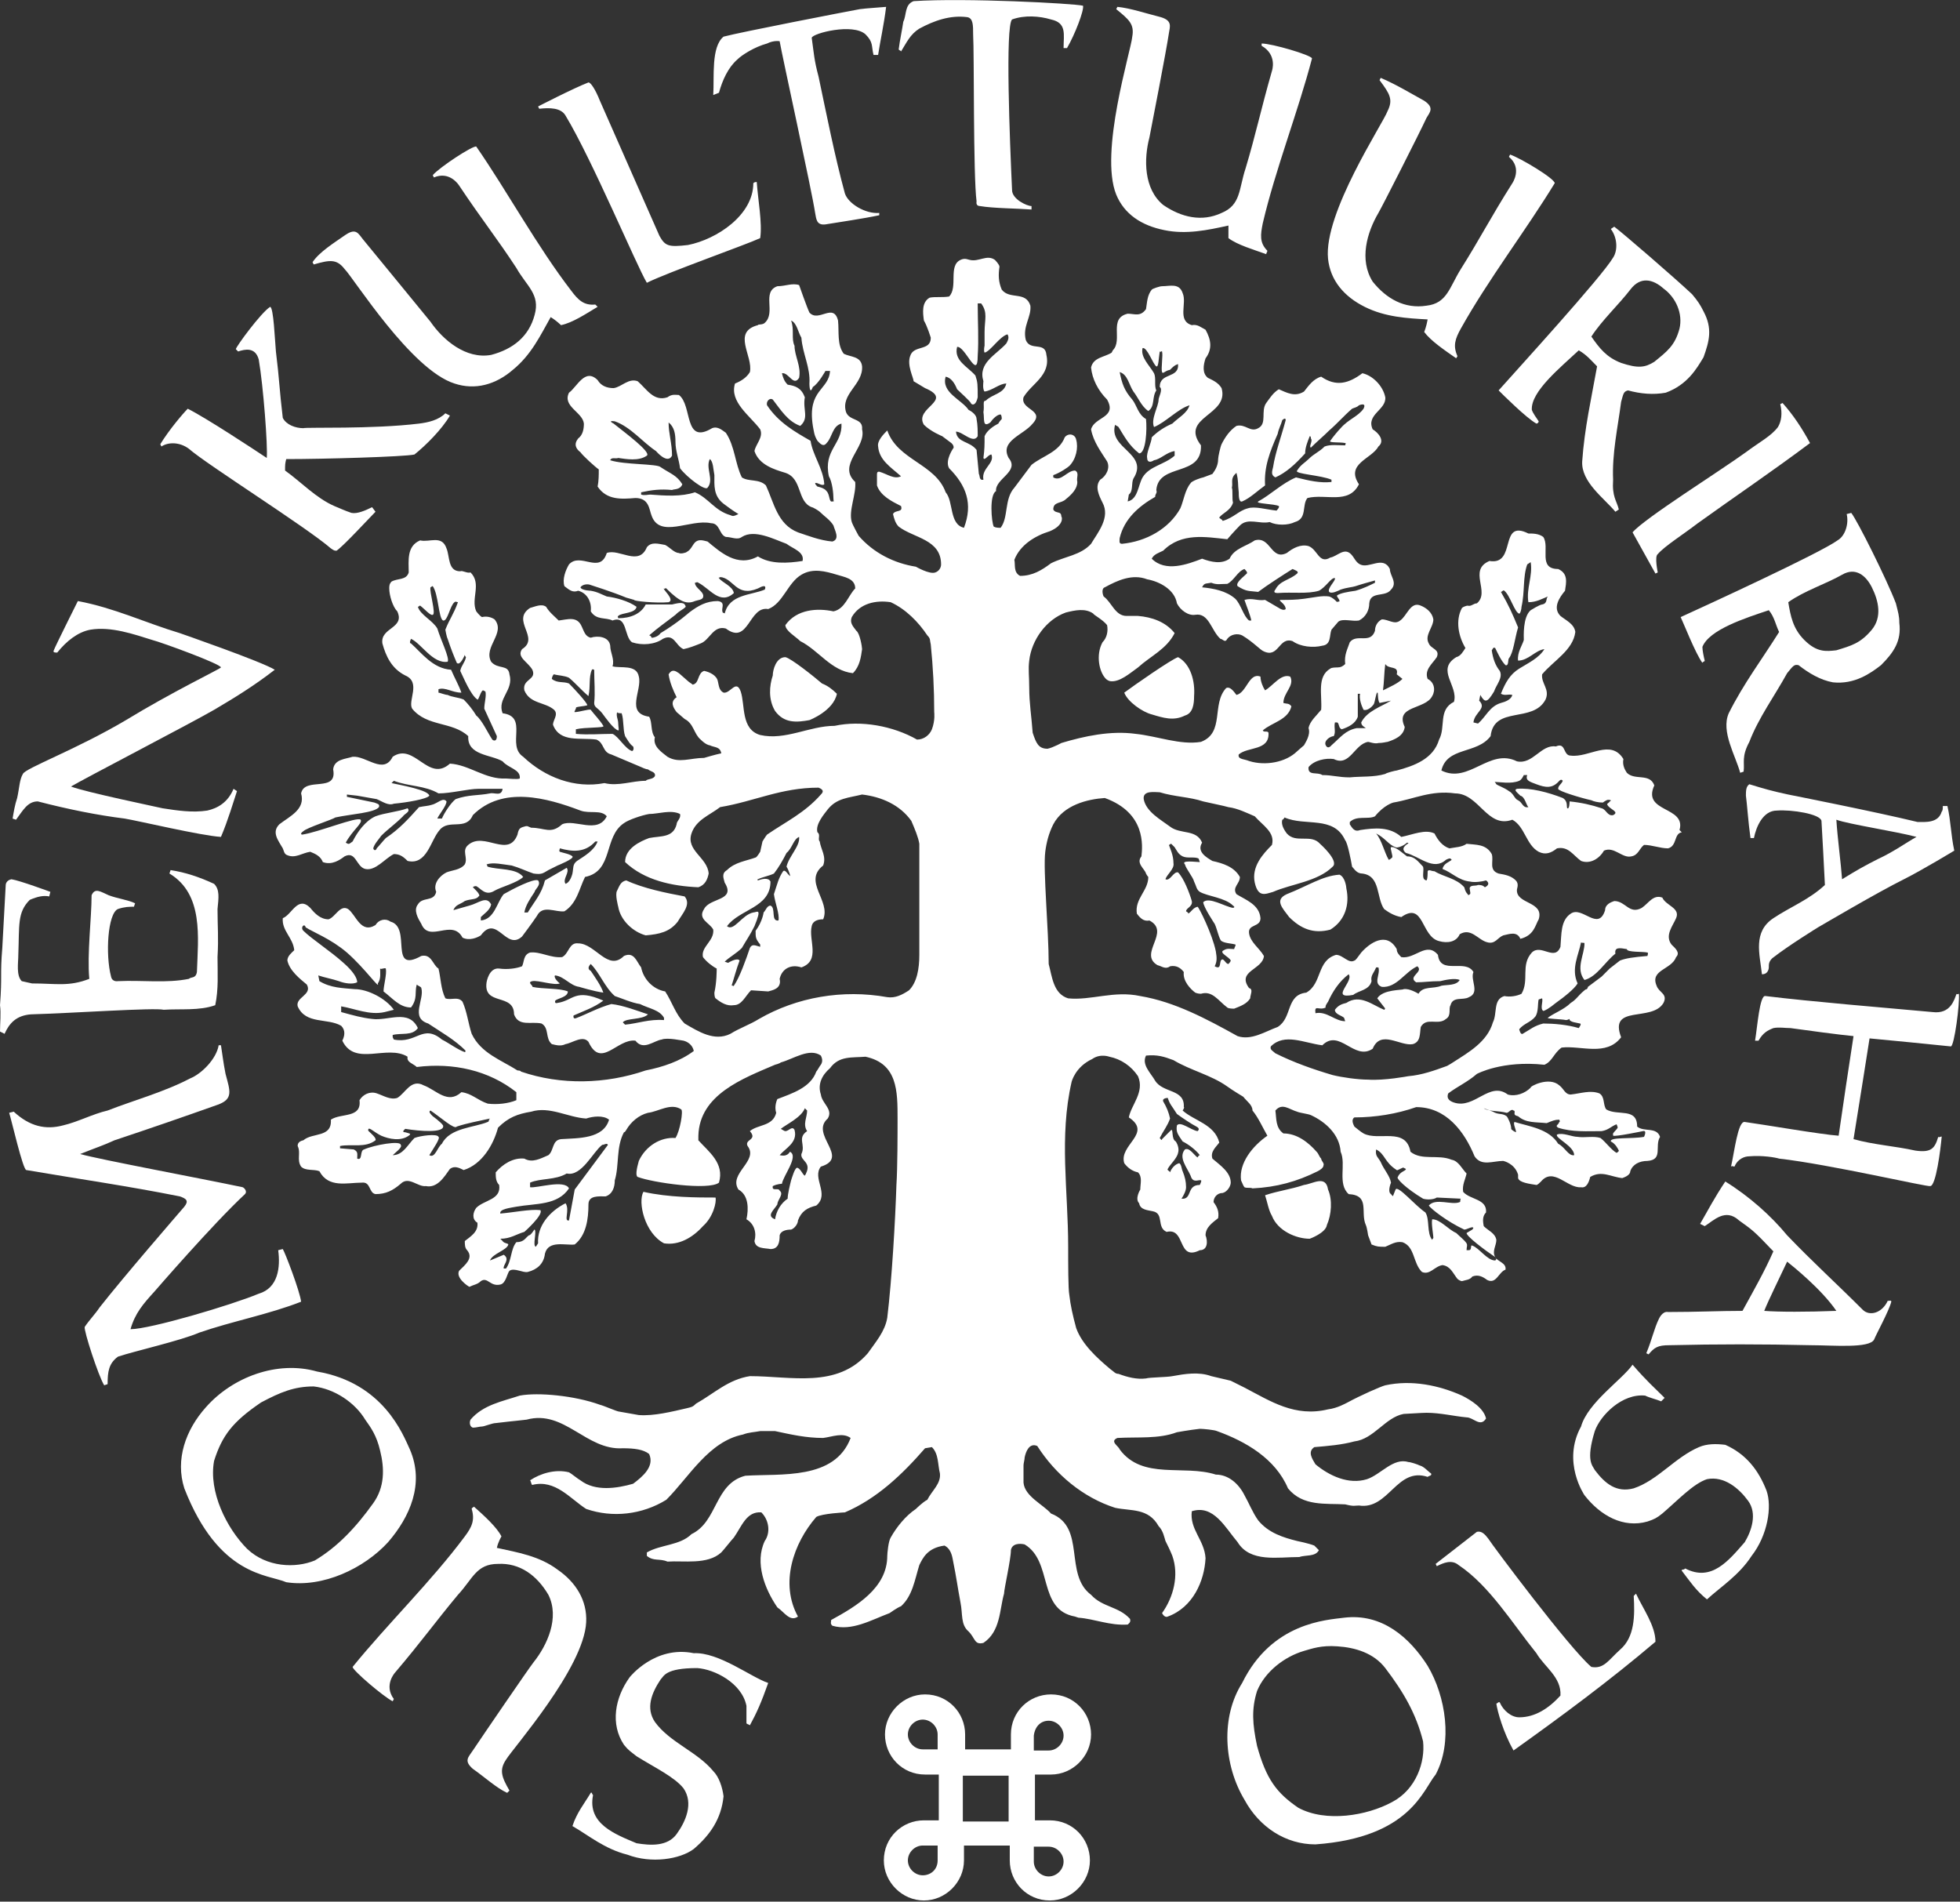<?xml version="1.0" encoding="utf-8"?>
<!-- Generator: Adobe Illustrator 27.2.0, SVG Export Plug-In . SVG Version: 6.00 Build 0)  -->
<svg version="1.1" id="Layer_1" xmlns="http://www.w3.org/2000/svg" xmlns:xlink="http://www.w3.org/1999/xlink" x="0px" y="0px"
	 viewBox="0 0 171.2 166.1" style="enable-background:new 0 0 171.2 166.1;" xml:space="preserve">
<rect x="0" y="0" width="171.2" height="166.1" fill="#333333" stroke="none"/>
<style type="text/css">
	.st0{fill-rule:evenodd;clip-rule:evenodd;fill:#FFFFFF;}
</style>
<g>
	<path class="st0" d="M102.9,57.4c-0.6,0.2-3.9,2.5-4.7,3.1c0.3,0.8,1.6,1.7,2.4,1.9c1,0.3,1.9,0.6,2.9,0.1c0.7-0.2,0.8-1,0.8-1.7
		C104.4,59.5,104,58,102.9,57.4 M70.7,62.9c0,0,2.1-0.8,2.4-2.3c-0.4-0.4-0.8-0.7-1.3-0.9c-0.7-0.6-2.7-2.2-3.2-2.3
		c-0.8,0-1.1,1.1-1.1,1.6c-0.3,0.9-0.4,2.1,0.2,3.1C68.5,63.2,69.6,63.1,70.7,62.9 M56.4,81.7c1.2-0.1,2.1-0.3,2.8-1.2
		c0.4-0.7,1.2-1.5,0.6-2.2c-1.6-0.3-3.6-0.7-5.1-1.4c-0.5,0.1-0.6,0.5-0.8,0.9c-0.2,0.3,0.1,1.4,0.1,1.4
		C54.2,80.4,55.3,81.4,56.4,81.7 M117,76.4c-1.5,0.1-2.8,1-4.6,1.7c-1.1,0.5-0.4,1.2,0.2,2c1,1,2.1,1.5,3.6,1.1
		c1.3-0.8,1.7-2.2,1.4-3.6C117.6,77.5,117.5,76.6,117,76.4 M58,108.6c1.3,0.2,2.5-0.5,3.4-1.5c0.9-0.8,1.2-2.1,1.1-2.5
		c-1.6,0-4.1,0-6.3-0.5C55.7,105,56.3,107.7,58,108.6 M113.9,103.5c-1.2,0.4-2.2,0.5-3.4,0.9c0.2,0.6,0.3,1.3,0.6,1.8
		c0.5,1.3,2.1,2,3.3,2c0,0,1.4-0.5,1.5-1.2c0.4-0.9,0.5-2.2,0.1-3.1C115.8,102.6,114.7,103.4,113.9,103.5 M121.7,70.1
		c1.8-0.3,3.3-1.1,5.4-0.8c2.1,0,2.8,3.1,5,2.3c1.1,0.6,1.2,2.2,2.3,2.8c0.6,0.3,1.1,0.1,1.6-0.3c1-0.2,1.4,0.6,2.1,1.1
		c0.8,0.3,1.6-0.2,2-0.9c0.9-0.4,1.6,0.7,2.4,0.5c0.6-0.1,0.7-0.7,1.1-1c0.7,0,1.4,0.3,2.1,0.3c0.8-0.2,0.5-1.3,1.2-1.4l-0.2-0.2
		c0.6-2.1-3.3-1.5-2.2-3.9c-0.4-1.1-1.7-0.4-2.4-1.1c-0.2-0.3-0.4-0.7-0.3-1.2c-1.1-1.8-3-0.1-4.6-0.3c-0.7,0-0.4-1.2-1.3-0.8
		c-1.3-0.2-2,1.6-3.4,1.3c-2.4-1.2-4.2,2-6.6,0.8c0.5-2.1,3.1-1.4,4.3-3c0.3-2.7,3.7-1.1,4.8-3.2c0.4-0.9-0.4-1.4-0.3-2.2
		c1-1.2,2.7-2.1,2.9-3.7c-0.1-0.7-0.8-1-1.3-1.4c-0.7-0.7-0.1-1.6,0.4-2.2c0.1-0.7,0.3-1.5-0.6-1.9c-1.8,0-0.7-1.9-1.3-2.8
		c-0.4-0.3-0.9-0.3-1.3-0.3c-2.6-1.3-1,2.8-3.4,2.4c-1.9,0.8,0.1,2.7-1.1,3.7c-0.3,0-0.5,0.3-0.8,0.2c-0.1,0-0.4,0.1-0.5,0.2
		c-0.6,1.1-0.3,2.5,0.3,3.5c-0.2,0.3-0.4,0.7-0.8,0.8c-1.8,1.1,0.2,2.5-0.2,3.9c-1.4,0.7-0.7,2.2-1.3,3.3c-0.5,1.7-2.2,2.3-3.7,2.7
		c-0.1,0-0.9,0.2-1,0.3c-1,0.3-2.1,0.2-3.1,0.3c-1,0-1.5-0.2-2.4-0.2c-0.4-0.3-1.3,0.1-1.2-0.7c0.5-0.6,1.5-0.8,2.2-0.7
		c1.4,0.7,1.8-1.3,3-1.5c0.1,0,0.6,0.2,0.9,0.1c0.4,0,0.7-0.1,0.8-0.1c0.6-0.2,1.4-0.5,1.5-1.3c-0.9-1.9,1.8-1.5,2.4-2.7
		c0.3-0.5,0.2-1.2-0.4-1.5c-0.3-0.8,0.4-1.3,0.8-1.9c0.3-0.7-0.5-0.7-0.7-1.2c-0.4-0.7,0.4-1.4,0.4-2.1c-0.1-0.6-0.6-1-1.1-1.2
		c-0.9-0.4-1.2,0.9-1.8,1.3c-0.5,0.4-1-0.1-1.6-0.1c-0.4,0.2-0.6,0.6-0.6,1c-0.4,1.2-1.6,0.2-2.2,1c-0.2,0.6-0.5,1.1-0.4,1.9
		c-0.2,0.2-0.4,0.3-0.7,0.3c-0.1,0-0.5,0-0.6,0.1c-1.2,0.7-0.7,2.3-0.8,3.6c-0.4,0.5-1,1-1.1,1.6c0.2,0.6-0.3,1.3-0.4,1.5
		c0,0-0.7,0.6-0.8,0.7c-1.1,0.9-2.9,1.1-4.2,0.6c-0.3-0.1-0.8-0.1-0.7-0.5c0.8-0.7,2.7-0.3,2.6-1.9c-0.1-0.2-0.4,0-0.5-0.2
		c0.8-0.7,2.2-0.9,2.5-2.1c-0.2-0.3-0.4-0.2-0.7-0.3c0-0.9,1-1.5,0.6-2.3c-0.8-0.3-1.5,0.8-2.2,1.2c-0.2-0.3-0.4-0.8-0.4-1.2
		c-1-0.4-1.2,1.4-2.1,1.6c-0.1-0.1-0.5-0.8-0.9-0.6c-1.3,1.4-0.1,3.9-2.2,4.7c-1.8,0.3-3.8-0.5-5.7-0.7c-2.2-0.3-4.5,0.2-6.5,0.8
		c0.2-0.1-0.7,0.4-1.2,0.5c-0.8,0-1-0.5-1.3-1.4c-0.1-1.4-0.3-2.6-0.3-3.9c0-1.1-0.1-1.6,0-2.4c0.2-1.8,1.5-3.6,3.2-4.2
		c0.8-0.2,1.7-0.4,2.4,0.1c0,0.1,0.8,0.5,1.2,1c0.1,0.5,0,1.1-0.4,1.5c-0.6,1.1-0.3,2.6,0.3,3.2c0.1,0.1,0.3,0.2,0.4,0.2
		c0.8,0.1,1.7-0.7,2.4-1.2c1.1-1,2.5-1.6,3.2-3c-0.8-1-2-1.4-3.2-1.5c-0.2,0-0.9,0-1,0c-1,0-1.3-1.2-2-1.7c-0.1-0.2-0.2-0.7,0.1-0.8
		c1.1-0.6,2.4-1.2,3.7-0.7c1.1,0.2,2.4,0.9,2.6,2.1c0.3,0.6,1,1.1,1.6,1c1.2-0.2,1.4,1.4,2.2,2.1c0.2,0,0.4,0.4,0.6,0
		c0.3-0.4,0.9-0.5,1.3-0.3c1,0.6,1.6,1.3,1.9,1.4c1.3,0.6,1.3-1.3,2.5-0.9c0.7,0.5,1.8,0.6,2.6,0.4c0.8-0.1,0.6-0.9,0.8-1.4
		c0.1-0.1,0.5-0.6,0.6-0.7c0.4-0.3,1.2,0,1.8-0.1c0.6-0.3,0.9-0.9,0.9-1.5c0.1-1.1,1.4-0.5,1.9-1.2c0.6-0.6-0.1-1.2-0.1-1.8
		c-0.6-1.2-1.8,0-2.6-0.4c-0.4-0.2-0.5-0.6-0.8-0.9c-0.6-0.6-1.2,0.2-1.8,0.3c-1,0.6-1.1-0.7-1.9-1c-0.7-0.2-1.4,0.2-1.9,0.6
		c-1.4,0.7-1.4-1.5-2.8-1.1c-0.7,0.5-1.8,0.7-2.2,1.6c-0.7,0.5-1.6,0.3-2.4,0c-1.3,0.5-3.2,1.2-4.4,0c0.2-0.4,0.6-0.5,1-0.7
		c1.6-1.6,3.7-1.2,5.6-1c0.6-0.7,1.1-1.2,1.1-1.2c0.7-0.7,1.7-0.1,2.6-0.3c0.6,0.3,1.6,0.3,2.2,0c1.1-0.3,0.6-1.5,1.1-2.1
		c1.6-0.4,3.6,0.6,4.5-1.2c-1.2-1.8,1.1-2.2,1.7-3.3c0.6-0.5,0-1.2-0.5-1.5c-0.6-1.3,1.2-1.7,1.1-2.8c-0.2-1-1.1-1.9-2-2.1
		c-1.2,0.9-2.3,1.2-3.6,0.3c-0.7,0.2-1.1,0.8-1.5,1.3c-0.8,0.5-1.5,0.1-2.2-0.2c-0.5,0.3-0.8,0.8-1.1,1.2c-0.5,0.7,0.1,1.8-0.7,2.2
		c-0.7,0.4-1.1-0.4-1.9-0.2c-0.6,0.4-1,1-1.3,1.6c-0.1,0.2-0.3,1.1-0.3,1.3c0,0.5-0.2,0.9-0.5,1.3c-0.3,0.1-0.5,0.2-0.8,0.3
		c-0.1,0-1,0.3-1.1,0.5c-0.5,0.6-0.6,1.5-0.9,2.2c-1,1.8-3,2.9-5.1,3.1c-0.3,0-0.2-0.3-0.2-0.5c0.4-1.7,1.7-2.8,3.1-3.6
		c0-0.3,0.2-0.3,0.1-0.6c0.2-2.4,4-1.1,3.9-3.9c-1.9-2.5,2.5-2.6,1.8-5c-0.3-0.5-0.8-0.7-1.2-0.9c-0.5-0.4-0.4-1.1-0.2-1.7
		c0.6-0.8,0.5-1.6,0-2.5c-0.4-0.2-0.7-0.5-1.2-0.4c-1.3-0.4-0.4-1.9-0.8-2.8c-0.3-0.9-1.1-0.6-1.8-0.6c-0.2,0-0.8,0.2-0.9,0.3
		c-0.4,0.5-0.4,1.1-0.5,1.7c-0.5,0.7-1,0.4-1.6,0.4c-1.7,0.4-0.4,2.3-1.3,3.2l-0.1,0.2c-0.6,0.4-1.6,0.4-1.8,1.3
		c0.1,1,0.6,2,1.4,2.8c0.9,1.6-1.1,1.5-1.4,2.6c0.2,1.1,0.9,2,1.4,2.8c0.3,0.6-0.1,1.3-0.6,1.6c-0.5,0.6-0.1,1.4,0.2,2
		c0.7,1.3-0.4,2.6-1,3.6c-0.9,1-2.3,1.1-3.5,1.7c-0.8,0.6-1.6,1.1-2.7,1.1c-0.6-0.3-0.4-1-0.5-1.4c0.5-1.3,1.8-2.1,3.1-2.5
		c1.2-0.5,1.1-1.2,1-1.3c0-0.5-0.5-0.2-0.7-0.6c0-0.7,0.7-0.5,1.1-0.9c0.5-0.4,1-0.9,1-1.5c-0.1-0.4,0.2-0.8-0.2-1
		c-0.7,0-1.2,1-1.9,0.6l0-0.2c0.6-0.2,1.3-0.7,1.4-0.8c0.6-0.6,0.8-1.6,0.6-2.3c-0.1-0.5-0.7-0.6-1-0.2c-0.5,1.3-1.9,1.6-2.9,2.4
		l-1.5,2c-0.9,1-0.5,2.6-1.2,3.5c-0.2,0-0.4,0-0.6-0.1c-0.2-0.4-0.4-2.8,0.2-3.1c-0.1-1.1,2.1-1.7,1.1-2.9c-0.8-1.5,1.3-2,2.1-3
		c1.1-1.2-1.1-1.2-0.8-2.3c0.7-1.2,2.4-1.9,2-3.7c-0.1-1.2-1.4-0.3-1.8-1.3c-0.3-1.2,0.5-2,0.4-3c-0.4-1.3-1.8-0.5-2.5-1.4
		c-0.3-0.7-0.3-1.3-0.2-2c0-0.2-0.4-0.6-0.4-0.6c-0.7-0.5-1.4,0.2-2.2,0c-0.1,0-0.4-0.2-0.8,0c-1.1,0.5-0.2,2.4-1,3.2
		c-0.6,0.1-1.2,0-1.7,0.1c-0.7,0.4-0.6,1.3-0.5,2c0.3,0.5,0.6,1.5,0.6,1.5c0,1.2-1.5,0.6-1.8,1.6c-0.3,0.8,0.3,1.9,0.3,2.2l1,0.6
		c2.6,1.1-1,1.7-0.1,3.2c0.6,0.6,1.6,1,1.6,1l0.8,0.6c0.1,0.1,0.2,0.2,0.2,0.4c0,0-0.8,1.1-0.4,1.8c1.5,1.5,2.1,3.1,1.3,5.2
		c-1.3-0.3-0.9-2.3-1.6-3.1c-0.9-2.5-4.2-2.8-5.1-5.4c-0.3,0.3-0.9,0.9-0.8,1.4c0.1,1.2,1.1,1.8,2,2.6c-0.6,0.3-1.2-0.2-1.9-0.4
		c-0.2,0-0.2,0.1-0.2,0.3c0,0.1,0,0.5,0,0.9c0.3,0.9,1.3,1.4,2.1,1.8c0.2,0.6-0.5,0.3-0.7,0.7c0.1,0.4,0.2,0.8,0.5,1.1
		c1.3,1,3.7,1.1,3.7,3.3c0,0.3-0.2,0.6-0.5,0.7c-0.5,0.2-1.7-0.5-1.7-0.5c-1.9-0.3-3.7-1.2-5-2.7c0,0-0.5-0.9-0.6-1.2
		c-0.3-1,0.4-2.4,0.3-3.5c-1.6-1.5,1-3,0.6-4.6c0.1-1-1.1-0.7-1.4-1.5c-0.5-1.6,1.5-2.4,1.4-4c-0.1-0.9-1-0.8-1.6-1.1
		c-0.6-0.8-0.4-1.9-0.5-2.9c-0.4-1.6-1.7,0.2-2.5-0.7c-0.2-0.4-0.9-2.4-0.9-2.4c-0.6-0.2-1.2,0.1-1.9,0.1c-1.4,0.5-0.1,2.3-1.1,3.2
		c-0.2,0.2-0.6,0.1-0.6,0.2c-2.3,0.6-0.4,2.7-0.7,4.1c-0.3,0.5-0.8,0.8-1.3,1c-0.5,1.6,1.3,2.8,2.2,4c0.3,0.7-0.4,1.3-0.5,1.9
		c0.4,1.2,1.7,1.6,2.7,1.9c1.5,0.5,1,2.5,2.3,3c0.1,0,0.6,0.3,0.7,0.4c0.4,0.4,0.9,0.7,1.2,1.2c0.1,0.4,0.6,1.2-0.1,1.4
		c-1.1-0.1-2.1-0.5-3-0.8c-1.8-0.7-2.1-2.6-2.8-4.1c-0.6-0.6-1.5-0.3-2.1-0.7c-0.6-1.2-0.6-2.7-1.4-3.9c-0.3-0.2-0.7-0.6-1.2-0.4
		c-2.5,1.5-1.7-2-2.9-2.9c-0.3,0-0.6-0.1-1,0.2c-1.2,0.4-1.8-0.7-2.6-1.4c-0.8-0.3-1.4,0.5-2.1,0.6c-0.6,0-1.1-0.2-1.4-0.7
		c-1.1-1.1-1.8,0.6-2.5,1.1c-0.6,1.2,1.2,1.7,1.3,2.7c0,0.5-0.1,1-0.5,1.3c-0.4,0.5-0.2,0.9,0.2,1.2c0.2,0.3,1.3,1.3,1.6,1.5
		c0,0.5,0,1-0.1,1.5c0.8,1.2,2.1,1.1,3.3,1c1.2,0,1.2,1,1.4,1.5c0.7,2.1,3.4,0.3,5.2,0.7c0.8,0,0.7,1,1.3,1.2c0.5,0,1,0.3,1.4,0
		c1.1-0.7,2.8,0.2,3.9,0.6c0.5,0.4,1.6,0.7,1.4,1.5c-1.3,0.2-2.8,0.3-3.9-0.4c-1.8,1-3.3-0.4-4.4-1.3c-0.4-0.1-0.7-0.2-1,0
		c-0.3,0.2-0.4,0.7-0.8,0.9c-0.1,0.1-0.6,0.2-0.7,0.1c-0.4,0-0.8-0.5-1.2-0.7c-0.6-0.1-1.2-0.3-1.6,0.2c-0.7,1.7-2.4,0.1-3.5,0.5
		c-0.6,1.9-2.3-0.1-3.3,1c-0.3,0.5-0.6,1.3-0.4,1.9c0.4,0.3,0.7,0.6,1.2,0.4c0.8,0.2,1.2,1,1.1,1.8c0.5,0.8,1.3,0.5,1.9,0.8
		c1.3-0.5,1,1.4,1.7,1.9c0.9,0.3,2,0.2,2.7-0.3c1-0.5,1.1,0.6,1.8,0.9c0.5-0.1,1-0.3,1.5-0.5c0.8-0.3,1.1-1.6,2.2-1.3
		c2,1.5,2-2,3.7-1.7c1.3-0.5,1.7-2.3,2.9-3c1-0.6,2.1-0.3,3.1,0c0.6,0.2,1.6,0.3,1.6,1.2c-0.6,0.6-0.9,1.8-1.9,2
		c-1.4-0.3-3.2-0.2-4.2,1.2c0,0.5,0.9,1,1.3,1.4c1.6,0.8,2.7,2.6,4.6,2.8c0.6-0.6,0.7-1.4,0.8-2.1c0-0.2-0.2-1.4-0.5-1.6
		c-0.3-0.4-0.6-0.7-0.4-1.2c0.7-1.2,2.1-1.5,3.4-1.3c1.3,0.6,2.4,1.7,3.2,2.9c0.3,0.3,0.2,0.4,0.3,0.8c0.2,2,0.3,3.9,0.3,5.9
		c0,0,0.1,0.7-0.2,1.5c-0.2,0.5-0.7,0.9-1.3,0.9c-2.1-1.2-4.9-1.7-7.2-1.2c-2.2,0-4.3,1.3-6.5,0.8c-1.7-0.5-1.3-2.6-1.7-3.8
		c-0.4-1.1-0.9,0.2-1.5,0.1c-0.4-0.2-0.4-0.6-0.5-1c-0.1-0.5-0.7-0.8-1.2-0.9c-0.6,0.2-0.4,1.1-1,1.2c-0.1-0.1-0.3-0.2-0.4-0.3
		c-0.1-0.1-0.7-0.6-0.8-0.7c-0.3-0.2-0.6-0.4-0.9,0.1c0.1,0.7,0.4,1.4,0.7,2c-0.6,0.4-0.3,0.9,0,1.3c0.1,0.1,0.6,0.5,0.7,0.6
		c0.8,0.4,0.8,1.3,1.4,1.8c0.4,0.4,0.7,0.5,0.8,0.5c0.4,0.2,0.9,0.1,1,0.7c-0.5,0.1-1.5,0.4-1.5,0.4c-1.2,0-2.2,0.5-3.2-0.1
		c-0.5-0.4-1.3-0.9-1.1-1.7c-0.4-0.5-0.2-1.3-0.5-1.8c-2.1-0.3-0.6-2.3-0.9-3.5c-0.2-1.1-1.6-0.7-2.3-0.9c0.2-0.6-0.2-1.2-0.2-1.8
		c-0.1-0.8-1.1-0.9-1.7-0.7c-0.5-0.1-0.6-0.6-0.8-1c-0.4-0.9-1.2-0.6-2-0.5c-0.4-0.4-0.8-0.7-1.1-1.2c-0.4-0.3-1,0-1.4,0.1
		c-1.7,1.1,0.9,2.6-0.7,3.6c-0.5,0.7,0.5,1.1,0.9,1.8c0.4,0.9-0.9,0.8-0.7,1.8c0.5,1.2,1.8,1,2.6,1.7c0.4,0.4-0.1,0.9-0.1,1.3
		c0.6,1.6,2.4,1.1,3.8,1.3c0.7,0.3,0.5,1.1,1.3,1.3L56,67c0,0,0.4,0.2,0.6,0.2c0.2,0.2,0.7,0.2,0.6,0.6c-0.2,0.3-0.6,0.2-0.8,0.4
		c-1.2,0-2.4,0.5-3.6,0.2c-2.6,0.5-5.2-0.5-7.1-2.3c-1.5-1,0.5-3.5-1.8-3.8c-0.5-1.3,1-2,0.6-3.4c-0.1-0.9-1-0.4-1.6-1.1
		c-0.7-1.3,1.3-2.5,0.3-3.7c-0.3-0.2-0.7-0.3-1.1-0.2c-0.2-0.1-0.5-0.5-0.5-0.5c-0.5-1.1,0.5-2.4-0.5-3.4c-0.3,0.1-0.7-0.2-0.9-0.1
		c-1.1,0-0.9-1.3-1.2-2c-0.4-1.2-1.5-0.5-2.3-0.7c-1.2,0.5-1,1.8-1,2.8c-0.2,0.7-1,0.5-1.5,0.8c-0.2,0.2-0.2,0.4-0.2,0.6
		c0,0.6,0.3,1.6,0.7,2c0.7,1.5-1.5,1.4-1.3,2.8c0.3,1.1,0.8,2.2,2,2.8c1.4,0.6,0.2,2.2,0.6,2.9c1.3,1.6,3.5,1.1,4.9,2.4
		c-0.1,1.7,2,1.6,3,2.2c0.5,0.6,1.6,0.7,1.5,1.5c-0.2,0.1-1,0-1.2,0c-1.8,0.1-3.2-1.2-4.9-1.3c-1.9,1.7-3.1-1.9-5-0.6
		c-0.8,1.6-2.3-0.1-3.5,0c-0.6,0.2-1.6,0.2-1.7,1.1c0.4,2.1-2.5,0.6-2.8,2.1c0.4,1.4-1,2-1.9,2.7c-0.7,0.7-0.1,1.4,0.3,2.1
		c0.1,0.2,0.1,0.5,0.4,0.6c0.7,0.3,1.3-0.2,2-0.3c0.5,0.2,0.9,0.4,1.1,0.9c0.8,0.3,1.5-0.2,1.9-0.5c1-0.5,1,0.9,1.8,1.1
		c0.9,0.2,1.7-0.9,2.5-1.3c0.5,0,0.8,0.2,1.2,0.6c1.7,0.4,2-1.8,2.8-2.7c0.8-1,2.3,0.1,2.9-1.3c2.6-2.6,6.5-1.5,9.4-0.4
		c0.8,0.3,1.8-0.1,2.3,0.5c-0.8,1.6-2.8,0.2-3.9,0.7c-1,0.9-1.5,0.3-2.7,0.3c-0.3-0.1-0.3-0.2-0.6-0.1c-0.4,0.1-0.5,0.2-0.6,0.7
		c-0.8,2.1-2.9-0.3-4.3,0.9c-0.6,0.5,0,1.1-0.3,1.7c-0.4,0.5-1.1,0.5-1.6,0.7c-0.6,0.3-1.2,1-0.9,1.7c-0.2,0.9-1.2,0.4-1.6,1.1
		c-0.4,0.5,0,1.2,0.3,1.7c0.7,1.7,2.7-0.5,3.6,1.2c0.6,0.3,1.3,0,1.6-0.2c1.4-1.9,2.2,1.4,3.6,0.1c0,0,0.9-1.2,1.3-1.8
		c0.5-1,1.6-0.3,2.4-0.4c1.1-0.7,1.3-2,1.8-3c2.5-0.5,1.6-3.5,3.4-4.7c0.4-0.3,1.6-0.7,2.2-0.8c0.8,0,1.9-0.4,2.7,0
		c0.1,0.4-0.3,0.6-0.3,0.9c-0.3,1.2-1.4,1-2.4,1.2c-0.8,0.3-2.1,0.9-2.1,2.1c1.7,1.6,4.1,2.1,6.4,2.2c0.6-0.2,0.8-0.7,0.9-1.2
		c-0.1-1.4-2-2-1.5-3.5c0.4-1.2,1.6-1.6,2.5-2.3c3-0.5,5.3-1.7,8.6-1.7c0.5,0.2,0.4,0.4,0.2,0.6c-1.4,1.6-3.1,2.4-4.7,3.5
		c-0.1,0.1-0.4,0.6-0.4,0.6l-0.2,0.9c0,0-0.3,0.5-0.4,0.5c-0.8,0.3-1.8,0.4-2.5,1.1c-0.5,0.3-0.3,0.7-0.2,1.1c1,1.6-1.3,1.3-1.8,2.3
		c-0.6,0.9,0.5,1.2,0.8,1.8c0.1,1-1.1,1.5-0.9,2.4c0.3,0.4,0.8,0.8,1.2,1c0,0.2,0,1.2-0.2,2.1c0,0.1,0,0.4,0.1,0.5
		c0.5,0.4,1,0.7,1.6,0.6c0.7,0,1-0.8,1.5-1.3l1.5,0.1c0.3-0.1,1.2-0.2,1-1.1c0.2-0.9,1-1.3,1.9-1c1.7-0.6,0.6-2.4,0.9-3.6
		c0.1-0.5,0.6-0.6,1-0.6c0.7-1.6-1.8-3.3,0-4.7c0.3-0.8-0.2-1.4-0.3-2.1c-0.2-0.2,0.1-0.6-0.2-0.8c-0.2-0.7,0.6-1.6,0.9-2
		c0.8-1,1.8-1,3-1.3c1.7,0.2,3.3,0.9,4.3,2.3c0.3,0.7,0.6,1.4,0.7,2c0,1.5,0,3.9,0,5.5c0,1,0,3.3,0,4.2c0,1.2-0.2,2.4-0.9,3.1
		c-0.6,0.4-1.2,0.7-1.9,0.6c-3.9-0.7-7.9,0-11.2,1.9c-0.8,0.5-1.7,0.8-2.5,1.3c-1.4,0.7-2.8-0.2-4-0.9c-0.8-0.8-1.1-1.9-1.7-2.8
		c-1.1-0.2-1.9-1.1-2.1-2.1c-0.4-0.5-0.6-1.4-1.5-1c-1.4,1.4-2.5-1.1-4-1.1c-0.8-0.1-0.8,0.9-1.4,1.2c-1,0.1-1.9-0.5-2.8-0.4
		c-0.6,0.2-0.5,0.8-0.7,1.2c-0.5,0.2-1.3,0.3-2,0.2c-0.9-0.1-1.1,1.2-1.1,1.2c-0.3,2.1,2.4,0.9,2.4,2.8c0.4,1.1,1.5,0.6,2.4,0.8
		c0.7,0.4,0.3,1.3,0.9,1.8c0.4,0.1,0.8,0.2,1.2,0c0.6-0.1,1.5-0.8,2-0.2c1.1,2.4,2.5-0.3,4.1-0.1c0.7,0.9,1.6,0,2.3-0.1
		c0.5-0.2,1.8,0.1,1.9,0.1c0.4,0.1,0.8,0.4,0.9,0.9c-1.2,0.9-2.7,1.4-4.2,1.7c-3.5,1.2-7.4,1.3-10.9,0.1c0-0.1-0.3-0.1-0.3-0.1
		c-1.4-0.9-3.2-1.5-4-3.2c-0.3-0.9-0.4-1.9-0.8-2.8c-0.4-0.5-1-0.1-1.5-0.3c-0.4-0.8-0.4-1.8-0.6-2.6c-0.5-0.3-0.6-1.3-1.5-1.1
		c-2.9,1.6-0.8-2.5-2.7-3c-0.4-0.3-1-0.2-1.3,0.3c-1.3,0.8-1.7-0.9-2.4-1.4c-0.7-0.4-1.1,0.7-1.7,0.9c-0.7,0-1.2-0.5-1.6-1
		c-1.1-1.1-1.6,0.6-2.4,0.9c-0.1,1.1,0.9,1.7,1,2.8c-0.2,0.2-0.6,0.5-0.6,0.9c0.2,0.9,1.1,1.6,1.7,2.1c0.5,0.9-1,1.1-0.8,1.9
		c0.7,1.6,2.6,1,3.8,1.7c0.4,0.4,0.3,0.9,0.1,1.3c1.1,2.3,3.9,0.3,5.7,1.4c-0.1,0.5,0.5,0.6,0.8,0.9c3.2-0.4,6.3,0.3,8.7,2.2l0,0.7
		c-0.7,0.3-1.7,0.4-2.5,0.3c-0.9-0.3-1.4-0.9-2.3-1c-1.2,1.1-2.2-0.2-3.3-0.6c-1.1-0.6-1.6,0.7-2.3,1.1c-0.6,0.2-1.2-0.2-1.8-0.4
		c-0.6-0.2-1.2,0.1-1.5,0.6c0.2,1.6-1.6,1.1-2.5,1.7c0.1,1.6-1.6,1.1-2.4,1.8C26,99.7,26,100,26,100.1c0.3,0.6-0.1,1.2,0.3,1.8
		c0.4,0.4,1.1,0.2,1.6,0.4c0.8,1.5,2.4,1,3.7,1c0.8-0.1,0.6,0.9,1.2,1c0.9,0,1.5-0.3,2.2-0.9c0.7-0.7,1.5,0.3,2.2,0.2
		c1,0.2,1.6-0.8,2.1-1.5c0.4-0.3,0.8-0.1,1.2,0.1c1.6-0.5,2.6-2.2,3-3.7c0.9-0.9,1.7-1.2,2.9-1.4c1.6-0.5,3.2,0.5,4.8,0.6
		c0.6-0.2,1.5-0.3,2,0.1c-0.5,1.7-2.7,1.6-4.2,1.7c-0.8,0.1-0.6,1-1.1,1.4c-0.7,0.3-1.4,0.7-2.1,0.3c-1-0.1-1.9,0.5-2.5,1.2
		c0,0.4,0,0.8,0.3,1.1c0.2,1.3-1.3,1.3-2,2c-0.3,0.4-0.4,1,0.1,1.3c0.1,0.8-0.6,1.2-1.1,1.6c0,0.3,0,0.6,0.2,0.8
		c0.6,0.7-0.2,1.3-0.7,1.8c-0.3,0.6,0.7,1.3,0.9,1.4c0.4-0.2,0.7-0.2,1-0.5c0.6-0.4,0.8,0.5,1.7,0.3c0.5-0.1,0.6-1,0.8-1.2
		c0.4-0.3,1.2,0.2,1.6,0.1c0.8-0.2,1.4-0.7,1.5-1.6c0.3-1.2,1.8-0.7,2.6-0.8c1-0.8,1.2-2.2,1.2-3.5c0-0.8,0.9-0.7,1.5-0.7
		c0.6-0.2,0.8-0.8,0.8-1.4c0.4-1.3,0.1-2.9,0.8-4.2c0.1,0,0.2-0.2,0.2-0.2c0.4-0.7,1.1-1.3,1.9-1.5c0.9-0.1,2-0.9,2.9-0.3
		c0.2,0.1-0.1,1.9-0.5,2.5c-1.3-0.1-2.6,0.7-3.2,2c-0.2,0.7-0.3,1.3-0.1,1.4c1.3,0.5,6.2,1.2,7.1,0.5c0.5-1.7-0.9-2.7-1.8-3.7
		L61,99.2c0.1-3.6,3.9-5,6.7-6.2c0,0,0.4-0.1,0.5-0.2c1.1-0.3,2.5-1.3,3.5-0.6c0.1,0.2,0.2,0.5,0,0.8c-0.1,0.1-0.3,0.5-0.4,0.6
		c-0.5,1.4-2.1,1.9-3.4,2.4c0,0-0.3,0.6-0.1,1.2c-0.3,1.2-1.6,1-2.3,1.6c0.7,0.8-0.5,0.7-0.2,1.3c1,1.3-1.7,2.4-0.8,3.8
		c0.9,0.5,0.9,1.7,0.7,2.6c0.7,0.4,0.9,1.2,0.7,1.9c0.1,0.7,0.9,0.6,1.4,0.7c0.7,0,0.8-0.6,0.8-1.2c0.1-0.4,0.6-0.5,1-0.5
		c0.3-0.1,0.6-0.5,0.6-0.8c0.3-0.8,0.8-1.1,1.6-1.3c1.2-1-0.4-2.4,0.4-3.4c2.6-0.8-1-2.8,0.6-4.2c0.5-0.8-0.5-1.3-0.6-2.1
		c-0.3-0.9,0.1-1.7,0.8-2.3c0.8-1.1,1.9-0.9,3.1-1c2.8,0.6,2.8,3,2.8,5.4c0,1.2,0,4.3-0.1,5.8c-0.1,3.1-0.4,8.3-0.8,11.6
		c-0.2,1.2-1,2.1-1.7,3.1c-2.7,3.1-6.7,2-10.3,2c-1.9,0.3-3.1,1.5-4.7,2.4c-0.3,0.3-0.4,0.3-0.8,0.4c-1.3,0.3-2.9,0.7-4.2,0.6
		c-0.6-0.1-1.1-0.2-1.7-0.3c-0.2,0-1.3-0.5-1.7-0.6c-2.2-0.8-5.4-1.1-7-0.8c-1.5,0.5-3.2,0.8-4.3,2.1c-0.1,0.2-0.1,0.6,0.2,0.7
		c0.3,0,0.6-0.1,0.8-0.1c0.2,0,0.9-0.3,1.2-0.3c0.8-0.1,1.8-0.2,1.8-0.2l0.9-0.1c3.3-0.9,5.2,2.7,8.4,2.5c1,0,1.8,0.1,2.3,0.5
		c0.5,1.1-0.6,2-1.4,2.6c-1.4,0.4-3.3,0.7-4.6-0.3c-0.2-0.1-0.8-0.6-1-0.7c-1.2-0.3-2.5,0.1-3.4,0.7c0.1,0.1,0.1,0.4,0.2,0.4
		c2-0.5,3.3,1.2,4.7,2.1c2.3,0.8,4.9,0.5,7-0.8c2-2,3.7-5.1,6.7-5.7c0.5-0.2,1-0.2,1.5-0.3c0.2,0,1.1,0,1.3,0
		c1.4,0.3,2.7,0.6,4.2,0.6c0.8-0.1,1.7-0.5,2.4,0c-1.4,3.7-6.1,3.1-9.2,3.3c-2.7,0.7-2.4,4-4.7,5.1c-1,1-2.7,0.9-3.9,1.6v0.3
		c0.6,0.5,1.1,0.2,1.8,0.5c1.4-0.1,3.5,0.3,4.7-0.8c0.2-0.2,0.9-1.1,1.1-1.3c0.7-1,1.1-2.3,2.4-2.2c0.7,0.7,0.8,1.8,0.3,2.5
		c-0.9,1.9,0,4.2,1.1,5.8c0.6,0.4,1.1,1.3,1.8,0.8c-1.6-2.9-0.4-6.4,1.6-8.7c0.5-0.3,2.5-0.4,2.5-0.4c2.8-1.2,5-3.3,7-5.6l0.6-0.1
		c0.6,0.6,0.5,1.5,0.7,2.3c0.1,0.9-0.7,1.5-1.1,2.3c-0.4,0.2-1,0.8-1,0.8c-0.9,0.6-1.7,1.6-2.2,2.5c-0.2,0.3-0.3,1.4-0.3,1.6
		c0,2.8-2.7,4.4-4.9,5.6c0,0.2-0.1,0.3,0.1,0.5c1.7,0.5,3.4-0.5,5-1.1c0,0,0.7-0.5,1-0.6c1-0.9,1.2-2.3,1.6-3.6
		c0.3-0.6,0.7-1.5,2.2-1.7c0.4,0.2,0.6,0.6,0.7,1.1c0.4,2,0.4,2.3,0.7,3.9c0.2,1,0,1.9,0.7,2.5c0.6,0.6,0.5,1.2,1.3,1
		c1.5-1,1.4-2.9,1.8-4.3c0-0.4,0.6-3,0.6-3.8c0.1-0.6,0.8-0.6,1.2-0.5c2.5,1.5,1.1,5.7,4.4,6.3l0.3,0.1c1.4,0.1,2.7,0.7,4.3,0.6
		c0.1-0.1,0.3-0.2,0.2-0.5c-1-1.1-2.4-1-3.4-2.1c-2.4-1.8-0.4-5.9-3.5-7.1c-0.7-0.8-2.3-1.5-2.4-2.7c0-0.2,0-1.2,0-1.5
		c0-0.2,0.1-0.5,0.1-0.7c0.1-0.5,0.4-1.3,1.1-1c1.6,2.5,4,4.5,6.8,5.4c1.4,0.3,2.9,0,3.8,1.6c0.4,0.4,0.5,1,0.6,1.3
		c0.2,0.4,0.4,0.8,0.6,1.3c0.6,1.7,0.1,3.6-0.9,5c0.1,0.2,0.3,0.4,0.5,0.3c2.2-0.8,3.2-3.1,3.3-5.1c-0.1-1.6-1.4-2.5-1.2-4.1
		c1.9-0.6,2.9,1.4,4,2.7c1.1,1.8,3.5,1.3,5.4,1.3c0.5-0.2,1.4,0,1.7-0.6l-0.4-0.4c-0.5-0.2-1.5-0.4-1.5-0.4
		c-1.2-0.3-2.5-0.7-3.4-1.8c-0.5-0.7-0.8-1.5-1.2-2.2c-0.5-1-1.4-1.8-2.5-1.8c-2.8-0.9-6.4,0.5-8.4-2.2c-0.1-0.3-0.9-0.7-0.2-1
		c1.8-0.1,3.6,0.1,5.2-0.5c0,0,1.1-0.2,2-0.3c0.3,0,1.3,0.1,1.5,0.2c2.5,0.9,5.1,2.4,6.2,5c1.3,1.6,3.3,1.3,5,1.4
		c0.8,0.2,0.8,0.1,1.2,0.1c2.6,0.4,3.3-3.4,6-2.5c0.1-0.1,0.4-0.1,0.3-0.3c-0.3-0.2-0.6-0.6-1-0.7c-0.2-0.1-0.8-0.3-1-0.3
		c-1.3-0.4-2.4,1.1-3.6,1.5c-1.6,0.5-3.3-0.3-4.5-1.3c-0.3-0.5-0.7-1.1-0.1-1.5c1.2-0.1,2.4-0.2,3.5-0.5c1.7-0.2,2.7-2.1,4.3-2.4
		c0.2,0,1.6-0.1,2-0.1c1.2,0,2.4,0.3,3.5,0.4c0.6,0,1.2,0.9,1.7,0.1c-0.2-0.9-1.3-1.6-2.1-2c-2-0.9-4.4-1.4-6.7-0.9
		c-0.4,0.1-2.2,0.9-3.3,1.5c-0.2,0.1-0.9,0.5-1.7,0.6c-2.9,0.7-5-0.7-7.3-1.9c-0.4-0.2-1.2-0.6-1.2-0.6l-1.7-0.4
		c-1.1-0.4-2.3-0.2-3.4,0c-0.5,0.1-2,0.1-2.3,0.2c-0.8,0.1-1.6-0.1-2.4-0.4c-0.3,0-0.4-0.2-0.7-0.4c-1.2-1-2.5-2.2-3-3.6
		c-0.3-1.1-0.5-2-0.6-2.9c-0.1-0.5-0.1-2.7-0.1-4.2c0-4.9-0.8-9.6,0.3-14.4c0,0,0.3-1.3,1.8-2c0.7-0.5,1.5-0.2,1.5-0.2
		c1,0.2,1.9,0.8,2.5,1.7c0.6,1.4-0.6,2.5-0.8,3.6c2.1,1.4-0.9,2.4-0.4,4c0.3,0.4,0.7,0.7,1.2,0.8c0.4,0.4,0.2,1,0.2,1.5
		c0,0-0.5,0.8-0.1,1.2c0.1,0.6,0.8,0.6,1.2,0.7c1,0.2,0.3,1.4,1.2,1.8c1.7-0.4,0.9,2.6,2.9,1.6c0.7,0,0.7-0.8,0.5-1.3
		c0-0.7,0.6-1.1,1.1-1.5c0.1-0.6-0.1-1-0.4-1.4c0-0.4,0.3-0.8,0.8-0.8c0.4-0.1,0.7-0.6,0.7-0.9c0-0.9-0.9-1.5-1.6-2.1
		c-0.2-0.6,0.3-1,0.6-1.4c-0.4-1.6-2.2-1.9-3.2-2.8c0,0,0.2-0.3,0.1-0.3c0.1-1.6-1.8-1.2-2.5-2.3c-0.4-0.7-1.2-1.4-0.8-2.2
		c1-0.1,1.6,0.1,2.4,0.4c1.5,0.9,3.3,1.3,4.7,2.3c0.4,0.3,1.4,0.9,1.4,0.9c0.3,0.4,0.8,0.7,0.8,1.2c0.5,0.6,0.9,1.5,1.3,2.2
		c-1.3,0.9-2.5,2.4-2.3,3.9c0.1,0.2,0.2,0.5,0.3,0.6c0.2,0.1,0.5,0,0.7,0.1c2.1-0.1,3.9-0.6,5.7-1.5c0.2-0.1,0.5-0.3,0.5-0.5
		c0.1-0.2-0.2-0.4-0.2-0.6c-0.2-0.2-0.2-0.4-0.4-0.6c-0.7-0.8-1.7-1.6-2.9-1.6c-0.7-0.5-0.6-1.3-0.7-2c0.6-0.7,1.2-0.1,1.9,0.1
		c0.2,0.1,1,0.2,1.2,0.3c1.3,0.6,2.5,1.7,2.6,3.2c0.5,1.1-0.3,2.8,0.7,3.7c1.9,0.1,1,1.6,1.5,2.7c0.1,0.2,0.2,0.9,0.2,0.9l0.3,0.8
		c0.5,0.2,0.6,0.2,1.2,0.2c0.5-0.2,0.9-0.5,1.5-0.4c1.1,0.4,0.9,1.8,1.7,2.6c0.7,0.3,1.1-0.5,1.8-0.6c0.7,0.1,0.9,0.7,1.3,1.2
		c0.1,0.1,0.3,0.2,0.4,0.2c0.3-0.1,0.7-0.1,0.9-0.4c0.5-0.2,0.9,0,1.3,0.3c0.8,0.4,1-0.7,1.6-0.9c0.1-0.6-0.7-0.7-0.9-1.1
		c-0.3-0.5,0.1-1,0.1-1.5c-0.1-0.6-0.7-0.8-1.1-1.2c-0.1-0.5-0.1-0.9,0.2-1.2c0.1-1.2-1.4-1.1-2-1.8c-0.1-0.6,0.2-1.1,0.3-1.6
		c-0.4-0.4-0.7-1.1-1.3-1.2c-1.2-0.5-2.6,0.1-3.6-0.7c-0.4-2.2-2.8-0.9-4.1-1.6c-0.2-0.1-0.8-0.6-0.8-0.6c-0.1-0.2-0.3-0.6,0-0.8
		c1.8,0,3.7-0.3,5.4-0.9c2.6,0,4.2,2.1,5.1,4.3c0.6,0.9,1.6,0.4,2.5,0.4c0,0,1,0.2,1.3,1.2l0,0.3c0.1,0.4,1,0.5,1.6,0.6
		c0.1,0,0.3-0.2,0.4-0.3c1.1-1.3,2.3,0.6,3.5,0.5c0.5,0.1,0.7-0.5,0.8-0.9c1-0.6,1.8,0,2.8,0.1c0.3-0.1,0.7-0.3,0.7-0.6
		c0.2-0.6,0.8-0.9,1.5-0.9c1.4-0.1,0.6-1.3,1.1-2.1c-0.3-0.9-1.4-0.4-2-0.9c0-1.7-1.7-0.9-2.7-1.5c-0.3-0.4-0.1-1.1-0.6-1.4
		c-0.8-0.3-1.6,0-2.5,0.1c-0.5,0-0.6-0.5-1-0.8c-0.9-0.8-2.6,0.1-2.5,0.2c-0.5,0.5-1.3,0.8-2,0.6c-1.6-1.2-2.9,1.3-4.7,0.7
		c-0.3-0.1-0.7-0.3-0.5-0.8c0.8-0.6,1.7-1,2.5-1.7c0,0,2.2-1.2,5.9-0.8c0.7-0.3,0.8-1,1.5-1.5c1.7-0.2,3.9,0.8,5.2-0.9
		c-1.1-2.9,2.7-1.3,3.7-3c0.4-0.8-0.4-0.9-0.6-1.5c-0.6-1.4,1.3-1.4,1.7-2.5c0.4-0.4-0.1-0.8-0.4-1.1c-0.6-0.8,0.1-1.6,0.4-2.3
		c0.4-0.9-0.9-1.1-1.2-1.8c-0.8-0.3-1.2,0.5-1.8,0.9c-1.1,0.6-1.4-0.6-2.4-0.6c-0.3,0.1-0.8,0.3-0.8,0.8c-0.6,1.9-2-0.4-3,0.3
		c-0.9,0.6-0.8,1.8-0.9,2.9c-0.5,1.3-1.7-0.3-2.5,0.5c-1,1.1-0.2,2.4-0.9,3.6c-0.4,0.2-1,0.3-1.5,0.2c-1,0.3-0.6,1.5-1,2.3
		c-0.5,1.7-2.1,2.6-3.5,3.5c0,0-0.3,0.2-0.5,0.3c-1.1,0.4-2.2,0.8-3.4,0.9c0,0-2.1,0.4-3.5,0.3c-0.9,0-2.3-0.2-3.1-0.4
		c-1.7-0.5-3.4-1.1-5-1.9c-0.2-0.2-0.5-0.3-0.4-0.6c1.2-1.2,2.9-0.3,4.5-0.1c1.5-1.5,2.8,1.4,4.4,0.3c0.7-1.7,2.4-0.2,3.5-0.4
		c0.7-0.2,0.6-0.9,0.7-1.5c0.5-0.9,1.5-0.1,2.2-0.7c0.5-0.3,0.2-0.9,0.4-1.2c0.2-0.8,1.1-0.4,1.6-0.7c1-0.4,0.1-1.5,0.4-2.2
		c-0.7-1.2-2.9,0.3-3.1-1.5c-1-1.2-2,0.4-3.2,0.2c-0.2-0.2-0.4-0.4-0.4-0.7c-0.9-1.6-2.4-0.5-3.1,0.3c-0.3,0.4-0.5,0.7-0.6,0.7
		c-0.5,0.3-1-0.5-1.6-0.5c-1.7,0.5-1.2,2.5-2.6,3.3c-1.8,0.2-1.2,2.2-2.5,3c-1.1,0.4-2.3,1.2-3.5,0.8c-2.7-1.5-5.5-3-8.5-3.5
		c-2.3-0.5-4.3,0.4-6.3,0.2c-1.3-0.4-1.4-1.9-1.7-3c0-3-0.5-8.2-0.3-9.8c0.1-0.8,0.3-1.6,0.7-2.4c0.9-1.7,3-2.2,4.5-2.3
		c3.6,1.3,3.3,4.2,3.2,5.1c-0.5,0.6,0.3,1.1,0.4,1.5c0.1,0.2,0.2,0.3,0.2,0.3c0,1.2-1.2,1.9-1,3.2c0.3,0.4,0.6,0.7,1.1,0.6
		c1.9,1-1,2.9,0.7,3.9c0.4,0.1,0.7,0.4,1.1,0.1c0.5-0.1,0.9,0.1,1.2,0.5c-0.1,0.8,0.6,1.5,1,1.8c0.2,0.1,0.5,0.1,0.5,0.1
		c1-0.3,1.5,0.6,2.3,1.2c0.1,0.1,0.5,0.1,0.6,0.1c0.5-0.2,1.1-0.4,1.4-0.9c0-0.3,0.3-0.8-0.1-0.9c-1.1-1.5,1.2-1.6,1.3-2.8
		c-0.4-0.7-1.2-1.2-1.3-2c-0.1-0.8,1-0.5,1-1.3c-0.1-1.2-1.3-1.6-2.1-2.1c-0.4-0.6,0.3-0.9,0.3-1.5c-0.5-0.9-1.5-1.2-2.4-1.4
		c-0.5-0.3-1.4-0.8-0.9-1.6c-0.5-1.2-1.9-0.7-2.8-1.4c-0.8-0.6-2.1-1.3-2.3-2.4c-0.1-0.8,1-0.6,1.4-0.6c1.3,0.4,2.6,0.4,3.8,0.8
		c0.4,0.1,1.9,0.4,2.2,0.5c0.8,0.1,1.6,0.5,2.3,0.8c0.7,0.8,1.8,1.4,1.5,2.5c-0.8,0.8-1.8,1.9-1.5,3.3c0.3,1.3,0.9,1,1.6,0.8
		c1.6-0.7,3.9-0.9,5.2-2.2c0.6-0.5-1.1-2-1.1-2c-0.8-0.9-2.1,0-2.9-0.9c-0.3-0.4-0.5-0.8-0.4-1.2c0.1,0,0.2-0.2,0.2-0.2
		c1.8,0.8,4.3-0.2,5.3,2c0.2,0.2,0.5,1.7,0.6,2.3c0.2,0.2,0.4,0.6,0.9,0.6c1.6,0.2,1.2,2.1,1.9,3.1c0.4,0.3,0.9,0.6,1.5,0.7
		c2-1.4,1.7,1.7,3.3,2.1c0.7,0.2,1.5,0.1,1.8-0.6c1-0.6,1.6,0.5,2.4,0.7c0.7,0.2,0.9-0.4,1.4-0.6c0.5-0.1,1.2-0.4,1.5,0.3
		c1.2-0.3,1.3-1.2,1.6-1.7c0.5-1.6-2-1.3-1.9-2.6c0-0.1,0.2-0.5-0.1-0.8c-0.4-0.4-0.9-0.5-1.5-0.6c-0.9-0.3-0.4-1.1-0.6-1.7
		c-0.5-0.9-1.4-0.8-2.2-0.9c-0.4,0.3-1,0.3-1.5,0.4c-0.6-0.2-1-0.7-1.3-1.3c-0.8-0.4-1.9,0.1-2.9,0.3c-1-0.9-2.3-0.8-3.6-0.6
		c-0.5,0.2-0.7-0.2-0.9-0.5v-0.2c0.6-0.6,1.6-0.2,2.2-0.5C120.9,70.3,121.7,70.1,121.7,70.1 M130.6,68.3c0.4,0,1.4,0.2,2.1-0.1
		c0.2-0.1,0.3-0.3,0.4-0.5l0.3,0c-0.2,0.5,0.3,0.6,0.8,0.8c0.8,0.3,1.4,0.4,2-0.3c0.2-0.2,0.3,0,0.3,0c-0.1,0.3-0.4,0.4-0.4,0.7
		c0,0.2,2,0.8,2.9,1c0.2,0.1,0.6,0.2,1,0.2c0.3-0.2,0.4-0.3,0.7-0.2c0,0,0,0.1-0.1,0.1c0,0.1-0.3,0.2-0.2,0.3
		c0.2,0.4,1.1,0.6,0.5,0.9c-0.5,0.1-0.6-0.5-1-0.6c-0.9-0.3-1.8-0.5-2.8-0.6c0,0,0,0.7-0.2,0.6c-0.1-0.1,0.1-0.6-0.4-0.9
		c-1.3-0.5-2.8-0.9-4-0.8c-0.3,0.1,0,0.3,0.3,0.6c0.4,0.1,0.5,0.8,0.7,1c-0.5,0.1-0.5-0.4-0.9-0.6c-0.3-0.1-0.4-0.6-0.8-0.8
		c-0.4-0.3-1-0.5-1.1-0.6C130.6,68.3,130.5,68.3,130.6,68.3 M129.2,61.2l0.1-0.5c0.4,0.7,0.6,0.7,1.2-0.3c0.2-0.6,0.8-1.2,0.5-1.8
		c-0.4-0.5-0.6-1.1-0.7-1.8c0.1-0.1,0.1-0.3,0.3-0.2c0.2,0.4,0.5,1.1,0.9,1.5c0.3,0.1,0.2-0.5,0.3-0.6c0.4-0.5,0.5-1.7,0.8-2.7
		c-0.5-1.2-0.8-1.9-1.5-3.1c0.1,0,0.2-0.2,0.3-0.1c0.5,0.4,0.9,1.9,1.3,2c0.1,0,0.2-0.4,0.2-0.6c0.3-1.3,0.1-2.6,0.5-3.7l0.3-0.2
		c0.2,1.2-0.4,2.3-0.2,3.5c0.7,0,1.2-0.3,1.7-0.5c-0.2,0.2,0,0.6-0.5,0.7c-0.2,0-1,0.5-1,0.5c-0.7,0.6-0.6,2.3-0.6,2.6
		c-0.1,0.4-0.6,1.1-0.5,1.8c0.9,0,1.5-0.9,2.3-1c-0.5,0.8-1.4,1.2-2.2,1.7c-0.8,0.5-1.2,1.2-1.6,2.2c0.4,0.2,0.6,0,1,0.1
		c-0.1,0.4-0.6,0.6-1,0.7c-1,0.3-1.3,1.2-2,1.8l-0.4-0.1C128.8,62.2,129.9,61.9,129.2,61.2 M121,58c0.3,0.5,1.2,0.1,1,0.9l0.5,0.4
		c-0.4,0.4-1.1,0.7-1.7,1C120.9,59.6,120.9,58.7,121,58 M116.5,64.3c0.2-0.4,0-0.7,0.1-1.2c0.1,0,0.1,0,0.2,0
		c0.2,0.1,0.1,0.5,0.4,0.6c0.6-0.2,1.2-0.5,1.4-1.1l0-2l0.2,0c-0.1,0.4,0.1,1,0.3,1.4c0.3,0.1,0.7-0.2,0.9-0.5c0.1-0.2,0.2-1,0.3-1
		c0.1-0.1,0,0.6,0.2,0.9l1-0.2c-0.8,0.5-2.1,0.9-2.6,1.9c0,0.3,0.3,0.4,0.4,0.5l-0.8,0c-1,0.2-1.4,0.8-2.2,1.5c0,0-0.3,0.4-0.5,0
		C115.6,64.7,116.2,64.3,116.5,64.3 M105.8,50.9c0.5,0.2,0.8,0.1,1.4,0.1c0.6-0.3,0.9-1.1,1.5-1.3c0.1,0.1,0.3,0.3,0.2,0.4
		c-0.3,0.3-1,0.8-0.8,1.1c0.8,0.5,1,0.4,1.8,0.5c0.8-0.6,2.2-1.5,3-2c0.2,0.1,0.6,0.2,0.4,0.4c-0.7,0.6-1.5,0.6-1.9,1.4
		c0,0-0.3,0.3,0.2,0.3c1.3-0.1,2.6,0.1,3.6-0.2c0.6-0.3,1.1-1.2,1.4-1.1c0.1,0.2-0.7,0.9-0.5,1.2c0.2,0.2,0.8-0.1,1-0.2
		c0.6-0.2,1-0.2,1.3-0.3c0.6-0.2,1-0.3,1.7-0.5v0.2c-0.4,0.2-1,0.5-1.7,0.7c-0.7,0.1-1.3,0.2-1.6,0.4c-0.1,0.1,0.2,0.3,0.2,0.5
		c0,0.1-0.2,0-0.2,0.1c-0.2-0.2-0.4-0.4-0.7-0.5c-0.6-0.1-1.4,0.1-2.2,0.2c-0.7,0.1-1.4,0.1-2,0.1c-0.4,0,0.4,0.3,0.4,0.8
		c-0.1,0.1-0.3,0.1-0.6-0.1l-1.2-0.7c-0.7,0.1-1.1-0.2-1.8,0c0.2,0.6,0.5,1.3,0.6,1.8c-0.1,0-0.1,0-0.2,0c-0.5-0.4-0.7-1.4-1.2-1.9
		c-0.8-0.7-1.9-0.9-2.9-1C105.2,50.9,105.3,51,105.8,50.9 M106.5,45.2c0.3-0.4,1-0.6,1.2-1.3c-0.1-0.3,0-1.1-0.1-1.3
		c0.1-0.4-0.1-0.7,0.2-1.1l0.2-0.2c0.2,0.8,0.1,0.9,0.2,1.7c0,0.3,0,0.9,0.3,0.8c0.7-0.3,1.3-0.9,2-1.4c-0.1-1.6,0.4-2.9,1.1-4.5
		c0.1-0.5,0.3-0.8,0.4-1.2c0,0,0.3-0.3,0.3,0c-0.4,1.5-0.9,2.8-1.1,4.1c-0.1,0.4-0.2,0.7,0.2,0.9c0.9-0.4,1.7-1.1,2.6-2.1
		c0-0.5,0.2-1,0.4-1.5c0.1,0,0.1,0.1,0.1,0.2c0.2,0.2-0.2,0.7,0,0.8c0.5-0.5,1.1-1,1.6-1.5c0.7-0.6,1.3-1.3,2-1.9
		c0.2-0.1,0.4-0.1,0.6-0.3c0,0,0.7-0.3,0.4,0.3c-0.5,0.7-1.3,0.9-2,1.7c-0.2,0.2-0.7,0.8-0.9,1.1c-0.2,0.2,0.9,0.1,1.3,0.2
		c0.1,0,0,0.1,0,0.2c-0.6,0-1.3-0.1-1.8,0.1c-0.5,0.5-0.9,0.6-1.4,1.1c-0.3,0.3-0.7,0.5-1,1c-0.3,0.3,2.1,0.4,3,0.8l0,0.2
		c-1,0.1-1.9-0.1-3.1-0.4c-1.2,0.5-2.2,1.5-3.3,2.1c-0.3,0.2,1.4,0.2,1.8,0.4c0.1,0.1-0.2,0.4-0.2,0.4c-0.9-0.1-1.9-0.4-2.5-0.2
		c-0.8,0.2-1.2,0.8-2.2,1.1C106.7,45.3,106.5,45.3,106.5,45.2 M97.4,37.1c0.1,0.1,0.2,0.1,0.3,0.2c0.5,0.8,0.9,1.6,1.8,2.3
		c0.6,0,0.7-2.1,0.6-3c-0.7-0.4-0.8-1.2-1.2-1.7c-0.7-0.8-0.9-1.4-1.1-2.4c0.7,0.2,0.8,1.1,1.2,1.7c0.4,0.5,0.7,1.3,1.3,1.7
		c0.6-0.4,0.3-1.2,0.7-1.8c-0.2-0.4,0-1.1-0.2-1.5c-0.4-0.7-1.2-1.4-1-2.2c0.4-0.1,0.9,1.4,1.2,1.6c0.2,0.1,0.2-0.7,0.3-1.3
		c0.1,0.1,0.2-0.1,0.2,0c0.1,0.3-0.1,1.5,0,1.8c0.1,0.2,0.2-0.1,0.7-0.2c0.3-0.3,0.4-0.4,0.7-0.5c0.1,1.3-1.6,0.7-1.6,2
		c0.3,0.2-0.1,0.9-0.1,1.1c0,0.6-0.7,1.7-0.4,2.4c1-0.4,2.1-1.6,3.1-1.9c-0.2,0.7-1,1.1-1.5,1.6c-0.7,0.3-1.3,0.7-1.8,1.2
		c0,0.4-0.5,1.4-0.4,1.8c0,0.4,0.3,0.4,0.6,0.2c0.6-0.1,1.1-0.7,1.8-0.8l0,0.4c-0.9,0.8-2.2,0.9-2.8,1.9c-0.4,0.7-0.4,1.9-1.3,2.1
		l0.1-0.6c0.4-0.3,0.2-1,0.4-1.4C100.4,39.6,96.8,39.2,97.4,37.1 M63.8,45c-1.4-0.4-1.9-1.5-3.1-2c-1.2,0.4-2.6,0.3-3.9,0.2
		c-0.2,0-0.5,0.1-0.8,0l0-0.2c0.9-0.2,1.7-0.3,2.7-0.2c0.2-0.1,0.7,0,0.9-0.5c-0.5-0.8-1-0.9-1.9-1.5c-0.3-0.3-3.2-0.2-4.4-0.6
		c0.1-0.3,0.5-0.1,0.7-0.2c0.7,0.1,1.8,0.3,2.5-0.2c0.4-0.3-1.9-2-2.9-2.8c0,0-0.6-0.3,0.1-0.2c1.4,0.5,2.4,1.8,3.6,2.6
		c0,0,1,1.2,1.4,0.4c0-1.1-0.3-1.9-0.3-2.9c0.5,0.4,0.6,1,0.6,1.7c0,0.8,0.3,1.5,0.4,2.3c0.6,0.8,2.2,2,2.4,1.7
		c0.6-0.7-0.2-1.7,0.2-2.5c0.3,0.2,0.3,0.9,0.4,1.4c0,0.9-0.1,1.8,0.8,2.5c0.4,0.3,0.8,0.6,1.3,0.9C64.1,45.1,64,45.1,63.8,45
		 M66.8,51.5c-1.2,0.5-3.1,0.4-3.5,2.1c0-0.1-0.2,0-0.2-0.2c-0.1-0.3,0.3-0.8-0.4-0.9c-1,0-1.7,0.4-2.5,1c0,0-1,0.9-2.5,1.8
		c-0.2,0.3-0.6,0.4-0.7,0.4c-0.1,0.1-0.1-0.2-0.3-0.2c0.8-0.7,1.4-1.1,2.3-1.8c0.4-0.4,0.6-0.4,0.9-0.7c-0.1-0.4-0.4-0.4-1.2-0.2
		c0,0-1.9,0-1.9,0l-0.4,0C56,53.6,55.1,54,54,54c0-0.1-0.1-0.1,0-0.2c0.3-0.3,1.5-0.2,1.6-0.8c-0.7-0.5-1.8-0.8-2.6-0.9
		c-0.5-0.2-0.8-0.4-1.4-0.5c0.1,0-0.8,0-0.9-0.3c0.2-0.3,0.7-0.3,0.9-0.2c0,0,1.9,0.6,3.1,1.1l0.7,0.2c-0.1,0.1,1.9,0.3,3,0.2
		c0.6-0.2-0.6-1.2-0.4-1.2c0.1,0.1,0.1-0.1,0.2,0c1.2,1.2,1.8,1.4,2.5,1.1c0.3-0.1,0.6-0.1,0.7-0.3c0.2-0.5-0.7-0.8-0.7-1.3
		c0.1,0,0.2-0.1,0.3,0c1,0.5,1.9,2,3.1,0.9c-0.1-0.6-1-0.9-1.3-1.3c-0.1-0.1,0.1,0,0.1-0.1c1.2,0.1,1.4,1.8,3.3,1
		C67.1,50.9,66.8,51.5,66.8,51.5 M72.4,41.6c0.3,0.5,0.4,1.5,0.4,2c0,0.2,0.1,0.2-0.1,0.2c-0.3,0.1-0.2-0.6-0.5-0.9
		c-0.2-0.3-0.8-0.4-0.8-0.4c-0.1-0.1-0.2-0.2-0.2-0.3c0.2-0.1,0.6,0.3,0.8,0.1c-0.1-1.4-1-2.5-1.2-3.8c-1.4-0.8-2.8-1.6-3.8-3.1
		c-0.1-0.3,0.2-0.7,0.5-0.5c0.7,0.9,1.3,1.9,2.4,2.3c0.8-0.7,0.2-1.4,0.4-2.5c-0.3-0.8-0.8-1-1.5-1.1c-0.3-0.3-0.4-0.6-0.5-1
		c0.6-0.1,1,1.2,1.5,0.4c0.2-1-0.4-1.9-0.4-2.8c-0.3-0.6,0-1.4-0.3-2.2c0.5,0.2,0.6,1,0.9,1.5c0.1,1.4,0.8,2.6,0.7,4
		c0,0,0,1.1,0.3,0.3c0.5-0.3,1.1-1.4,1.1-1.4l0.4,0c-0.1,1.7-2,1.6-1.5,4.8c0.1,0.5,0.1,0.8,0.4,1.3c0.2,0.2,0.5,0.6,0.8,0.2
		c0.5-0.5,0.5-1.5,1.3-1.7C73.6,38.8,71.9,39.3,72.4,41.6 M55.2,65.6c-0.6-0.2-1.2-1.3-1.7-1.5c-1.1,0-2.1,0.1-3.2,0l0-0.4
		c0.8-0.2,2.6-0.1,2.4-0.3c-0.3-0.5-0.8-1-1.1-1.4c-0.1-0.1-1,0.2-1.4,0.2c-0.1,0,0.2-0.4,0.1-0.4c0.2-0.1,0.7-0.1,1-0.2
		c0-0.2-1.1-1.4-1.6-1.9c-0.5-0.2-1,0-1.5-0.4c0-0.1,0.1-0.4,0.2-0.4c0.3,0.1,0.9,0.1,1.3,0.3c0.6,0.5,1.1,1.1,1.7,1.6
		c0.2-0.9,0-1.6,0.3-2.3c0.1-0.1,0.1,0,0.2,0c0,1,0.1,2,0,2.9c0,0.4,0.3,0.4,0.7,0.9c0.3,0.4,1,1.4,1.4,1.5c0.1,0,0-0.3,0-0.6
		c0-0.4-0.2-0.6-0.1-1c0,0.1,0.3,0.1,0.4,0.1c0.2,0.6,0.1,1.4,0.3,2c0.2,0.3,0.4,0.7,0.7,0.9C55.4,65.4,55.3,65.6,55.2,65.6
		 M43,64.6c-0.4-0.6-0.9-1.7-1.4-2.1c-0.3-0.5-0.7-1-1.1-1.4c-0.5-0.2-1-0.2-1.4-0.4c-0.2,0-0.7-0.2-0.8-0.2v-0.3
		c0.6-0.2,1.2,0.3,2,0.3c-0.2-0.6-0.6-1.3-0.9-2c-1.6-0.1-2.6-1.5-3.5-2.3c-0.2,0,0-0.4,0-0.4c0.9,0.4,1.9,2.2,3.2,2
		c0.2-0.3-0.6-1.9-0.9-2.9c-0.4-0.7-1.5-1.2-1.7-1.9c0.1,0,0.1-0.1,0.2-0.1c0.4,0.3,0.9,0.9,1.1,0.8c0.3-0.1-0.3-2-0.2-2.4
		c0.2-0.1,0.1-0.1,0.2-0.1c0.5,0.7,0.5,2.8,0.9,3c0.4,0.1,0.6-1.3,1-1.6c0.1-0.1,0.2,0,0.3,0c-0.4,1.1-0.7,1.4-1.1,2.4
		c0,0,0.1,0.6,0.2,0.8c0.3,0.9,0.5,1.4,0.8,2.1c0.3,0.3,0.7-0.7,0.7-0.7c0,0.1,0.1,0.2,0.1,0.2c-0.1,0.5-0.4,0.7-0.5,1.2
		c0.3,0.6,0.9,2.1,1.5,2.5c0.1,0.1,0.3-0.8,0.5-0.8l0.2,0.1c0.1,0.4-0.1,1-0.1,1.5l1.1,2.4C43.4,64.8,43.1,64.7,43,64.6 M42.8,69.3
		c-1,0.2-1.9,0.1-3,0.5c-0.4,0.3-1,1.2-1.2,1.7l-0.4,0c0.1-0.3,0.8-1.1,0.8-1.5c-0.3-0.4-0.8,0.2-1.3,0.3c-0.3,0.1-0.6,0.1-1.1,0.2
		c-0.9,1-1.7,1.9-2.9,2.7c-0.2,0.2-0.6,0.7-0.8,0.9c0,0.1-0.2,0.3-0.3,0c0.1-0.4,0.5-0.8,0.7-1.1c0.6-0.6,1.2-1,1.9-1.7
		c0.1-0.2,0.7-0.4,0.4-0.7c-0.8,0.3-2,0.4-2.8,0.7c-0.9,0.4-1.6,1.4-2,2.2c-0.3,0.2-0.3,0.3-0.6,0.1c0.6-1.1,1.5-1.7,1.3-2
		c-0.3-0.3-3.7,1.1-5.1,1.3c-0.1,0-0.2-0.1,0.1-0.3c0.3-0.3,2.5-1,2.8-1.2c1.4-0.3,3.4-0.4,3.8-0.9c0.1-0.3-0.2-0.3-0.4-0.4
		l-2.4-0.5v-0.2l0.9,0.1l1.7,0.3c0.5,0.2,1,0.6,1.5,0.4c1.1-0.1,2.9-0.4,3.1-0.7c-0.1-0.5-2.4-0.9-3.3-1.1l0.2-0.2
		c1.3,0.5,2.7,0.4,3.9,1.1c1.1,0,2.6-0.4,3.5-0.4l2.1,0C43.8,69.6,43.2,69.2,42.8,69.3 M50.4,75.2c-0.4,0.3-0.3,0.6-0.4,1.1
		c-0.1,0.4-0.3,0.8-0.6,0.9c-0.3-0.4,0.4-1,0.1-1.4l-1.9,1.1c-0.3,1.2-0.9,1.8-1.5,2.8l-0.3,0c0.1-0.6,0.5-1.2,0.9-1.8
		c0-0.2,0.6-0.6,0.3-1c-0.4-0.2-2.3,0.8-3,1.2c-0.6,0.7-0.8,2.2-2,2.3c0-0.1,0-0.2,0-0.3c0.3-0.3,0.8-0.6,0.9-1.1
		c-0.4-0.8-1.1-0.1-1.9,0.1l-1.4,0.4c0.2-0.5,0.6-0.5,1-0.8c0.5-0.2,1-0.1,1.2-0.4c0.3-0.1-0.5-0.8-0.5-0.8c0.1-0.1,0.2-0.1,0.3-0.1
		c0.4,0.2,0.8,0.9,1.6,0.4c0.5-0.3,2-0.7,2.5-1.2c-0.6-0.8-2.2-0.6-3.1-0.9c-0.1-0.1,0-0.1-0.1-0.2c0.6-0.2,1.4,0,2.2,0.1
		c0.7,0.2,1.3,0.5,1.9,0.7c0.7,0.1,0.8,0,1.3-0.3l0.8-0.4c0,0,1.5-0.6,1.3-0.8c-0.2-0.2-0.8-0.3-1.1-0.4c-0.1-0.1,0-0.2,0-0.3
		c1.1,0.3,2.2,0.4,3.1-0.6l0.2,0C51.9,74.3,51,74.8,50.4,75.2 M68.7,75.7c0.2,0.3,0.4,1,0.3,0.8c-0.2-0.1-0.4-0.6-0.6-0.4
		c-0.4,0.6-0.5,1.1-0.8,2c0.1,0.8,0.5,1.7,0.4,2.3c-0.7,0.1-0.2-1.1-0.7-1.3c-0.3,0-0.4,0.4-0.6,0.6c0,0-0.1,0.8-0.7,1.6
		C66,81.9,66,82,66.4,82.5c0,0.1,0,0.1,0,0.2c-0.4-0.1-0.7-0.3-0.9,0.1c-0.3,0.9-0.9,2.6-1.4,3.3c-0.1,0.1-0.1-0.1-0.2,0
		c0.2-0.6,0.4-1.4,0.7-2.2c-0.2-0.3-1,0.2-1,0.2l-0.3-0.1c0.4-0.4,1-0.7,1.5-1.2c0.4-0.7,0.7-1.1,1.1-1.9c0.7-1.7,0.2-1.2-0.1-1.2
		c-1,0.2-1.7,1.7-2.3,1.2c1.1-1.5,3.8-1.6,3.8-3.9c-0.2-0.4-0.8-0.2-1.1-0.1c0,0-0.1-0.1,0-0.1c0.4-0.2,1-0.3,1.4-0.5
		c0.4-0.5,0.8-1.2,1.1-1.8c0.5-0.4,0.6-1.2,1.1-1.4C69.9,73.9,68.9,74.8,68.7,75.7 M54.6,89.5l-0.2-0.2c0.3-0.4,1.7-0.2,2.2-0.7
		c-0.9-0.3-2.2-0.8-3.2-0.9c-1.1,0.3-2.2,0.9-3,1.2c-0.4,0.2-0.3-0.2-0.3-0.2c0.9-0.4,1.8-0.7,2.6-1.3c-2.5-1.1-2.6,0-4,0.2
		c-0.3,0.1-0.2-0.2-0.2-0.2c0.2-0.2,1.1-0.3,1.1-0.8c-0.7-0.3-2.2-0.2-3.1-0.4c0.1-0.1-0.5-0.4,0-0.5c0.5-0.1,1.9,0.4,2.4,0.2
		c-0.5-0.4-0.5-0.7-0.4-0.7c0.8,0.1,1.3,0.9,2.1,1c0,0,1.3,0.4,2.1,0.5c-0.2-0.6-0.7-1.3-1.1-1.9c-0.2-0.1-0.3-0.3,0-0.6
		c0.8,0.8,1.2,2,2.1,2.8c0.6,0.2,1.5,0.6,2.2,0.7c0.8,0.4,1.7,0.5,2.1,1.2v0.2C56.7,89,55.7,89.4,54.6,89.5 M40.6,91.9
		c-0.6-0.2-1.4-0.8-2-1.1c-1.7-1.4-2.2,0.4-4.2,0l-0.1-0.2l0-0.2c0.8-0.2,1.7,0.1,2.2-0.6c-0.8-1.7-2.6-0.6-4-0.8
		c-0.9-0.1-1.6-0.3-2.7-0.6l0-0.5c1.2,0.2,2.5,0.8,3.8,0.5l0.8-0.2c-0.7-1-2.3-1.8-3.4-1.8c-1.1-0.1-2.1-0.1-3.1-0.7l-0.1-0.5
		c0.6,0.2,1.2,0.3,1.8,0.5c0.5,0.2,1.2,0.3,1.6,0.1c0-0.4-0.4-1-1.2-1.7c-1.1-1-2.8-2.1-3.5-2.8c-0.3-0.3,0.1-0.7,0.2-0.3
		c0.6,0.4,2.2,1,3.6,2.2c1.6,1.4,2.9,3.3,2.7,2.7c0.3-0.4,0.2-1,0.2-1.3c0.1,0.1,0.4-0.1,0.5,0c0.1,0.5-0.2,1.5-0.2,2
		c0.8,0.6,1.4,1.4,2.4,1.4c0.6-0.8,0.3-1.3,0.5-2c0.1,0.1,0.4,0.2,0.4,0.3c0.3,1-1,2.6,0.6,3.1c1.2,0.8,2.3,1.4,3.3,2.4
		C40.6,91.7,40.7,91.9,40.6,91.9 M42.6,98c-1.2,0.5-3.3,0.5-4,1.9c-0.4,0.3-0.6,1.3-1.1,1c0.3-0.5,1-1.5,0.8-1.6
		c-0.1-0.3-1.6-0.1-2.1,0.1c-0.6,0.6-1,1.5-1.9,1.5c0.2-0.2,0.9-0.7,0.7-0.9c0-0.4-2.3,0-3.2,0.4c-0.4,0.1-0.1,1-0.6,0.8
		c0-0.4,0.1-0.6-0.3-0.8l-1.2-0.1v-0.2c1-0.2,2.2,0.2,3.1-0.5c0.1-0.2-0.4-0.6-0.6-0.8c-0.1-0.1,0-0.2,0-0.2
		c0.1-0.1,0.5,0.3,1.1,0.6c0.7,0.3,1.7,0.5,2.4,0c0.3-0.2,0-0.2-0.3-0.3c-0.4,0,0-0.3,0-0.3c1.2,0.2,3.5,0.4,3.3-0.3
		c-0.2-0.3-0.9-0.8-0.9-0.8c-0.2-0.2-0.4-0.4-0.2-0.5c0.9,0.6,2.1,1.7,2.3,1.4c0.9-0.3,2-0.5,2.9-0.7C42.6,97.9,42.8,97.9,42.6,98
		 M50.2,103.9l-0.5,2.7c-0.5,0.1,0.1-0.9-0.3-1.5c-1.4,0.7-2.5,2-2.4,3.5l-0.2,0.3c-0.3-0.1,0.1-1.3-0.1-1.5c0-0.1-0.3,0.5-0.5,0.5
		c-0.3,0.2-0.4,0.6-1.1,0.6c-0.5,0.6-0.4,1.6-0.9,2.3l-0.2,0c-0.1-0.3,0.6-0.8,0-1.2l-1.2,0.5c0.2-0.6,1.5-0.9,1.6-1.4
		c0-0.1-0.4-0.1-0.5-0.3l-0.2-0.2c0.9,0,1.4-0.4,2.1-0.6c0,0,1.7-1.5,1.4-1.9c-0.9-0.1-2.3,0.2-3.5,0.3c-0.1-0.4,0.9-0.5,1.4-0.6
		c1.7-0.3,3.6-0.1,4.6-1.6c-0.4-0.8-2.8,0-3.4-0.1l0-0.4c0.9-0.4,2.2-0.2,3.2-0.8c1.3,0.3,2.3-1.9,3.1-2.5c0.2,0,0.4-0.2,0.5,0
		L50.2,103.9z M70.5,98.8c-0.9,0.6-0.1,1.2-0.5,2c-0.1,0.6,0.9,0.7,0.4,1.7c0,0.1-0.1,0.1-0.1,0.2c-0.2-0.1-0.4-0.7-0.7-0.7
		c-0.2,0.1-0.4,0.8-0.5,1.1c-0.1,0.4-0.3,1.2-0.3,1.6c-0.6,0.4-1,1.1-1.1,1.8c-0.8-0.3-0.1-0.8,0.2-1.3c0-0.4,0.6-0.9,0.2-1.2
		c-0.1-0.3-0.7,0.1-0.6-0.4c0.4-0.2,0.8-0.2,0.8-0.2c0.1-0.7,1.5-2.4,0.7-2.8c-0.3,0.5-0.8,0.3-0.9,0.3c0.5-0.6,1.6-1.1,1.3-2.2
		c-0.2-0.4-0.5,0.1-0.8,0.1c-0.1,0-0.2-0.1-0.4-0.2c0.5-0.4,1.8-1,2.1-1.8l0.2,0.2C70.5,97.6,70.1,98.2,70.5,98.8 M85.9,41.9
		c-0.4,0.1-0.3-0.4-0.4-0.5l-0.2-2.1c-0.6-0.8-1.7-0.6-1.8-1.6c0.6,0,1.5,1.1,1.9,0.4c0-0.4,0-1-0.1-1.5c0-0.3-0.3-0.6-0.7-0.8
		c-0.6-0.9-2.4-1.5-2-2.9c0.5,0.1,0.8,0.6,1,1.1c0.2,0.2,1.1,1,1.2,1.2c0,0.1,0.4,0.4,0.6-0.5c0-1.1,0-1.3-0.2-1.9
		c-0.7-0.8-1.9-1.3-1.6-2.5c0.7-0.1,1.8,3,1.8,0.8c0.1-1.5,0-3,0-4.6h0.3c0.6,0.8,0.3,1.4,0.3,2.5c0,0.8,0,0.7,0,1.2
		c0,0-0.1,0.4,0,0.6c0.5-0.1,1.3-1.4,2-1.6c0.2,0.3,0,0.6-0.1,0.8c-0.9,1-2.5,1.7-2,3.3c0,0-0.1,0.7,0.1,0.9
		c0.7-0.1,1.3-0.7,1.9-0.7c-0.2,0.9-1.2,0.9-1.8,1.5C85.8,35,86,35.4,85.9,36c0.1,0.6-0.1,1.4,0.6,0.9c0.2-0.3,0.6-0.7,0.9-0.7
		c0.1,0.1,0.1,0.3,0.1,0.4c-0.2,0.2-0.3,0.4-0.3,0.4c-0.4,0.2-1,0.6-1.2,1.1c0,0.8,0,1.1-0.1,1.9c0.1,0.3,0.4-0.3,0.7-0.3
		C86.9,40.5,85.7,40.9,85.9,41.9 M102.2,97.7c-0.1-0.5-0.3-1-0.6-1.5c-0.1-0.3,0.4-0.3,0.4-0.3c0.2,0.6,0.3,0.6,0.8,1.4
		c0.4,0.3,1.3,0.9,1.7,1.1c0.4,0.2,0.1,0.4,0.1,0.4c-0.6-0.1-1.5-0.9-1.8-0.5c-0.1,0.6,0.1,0.8,0.5,1.4c0.6,0.3,1.2,0.8,1.5,1.2
		c-0.1,0-0.2,0.2-0.2,0.2c-0.3-0.2-0.7-0.9-1.1-0.7c-0.6,0.7,0.2,1.6,0.5,2.3c0.2,0.7,0.7,0.3,0.9,0.4c0.1,0-0.1,0.4-0.1,0.4
		c-1.1,0-0.7,1.1-1.4,1.2c-0.1,0-0.1,0-0.2,0c0.2-0.3,0.4-0.7,0.4-1c0-0.5-0.1-0.9-0.3-1.4c-0.1-0.2-0.1-0.6-0.3-0.7
		c-0.4,0.1-0.7,0.5-0.8,0.8c0-0.1-0.3-0.2-0.2-0.3c0.2-0.4,0.8-0.9,0.9-1.4c0.1-0.3,0-0.7-0.2-1c-0.4-0.2-0.2-1.1-0.4-1
		c-0.4,0.4-0.6,0.6-0.8,0.8c0,0.2-0.2-0.1-0.2-0.1C101.6,98.8,102,98.3,102.2,97.7 M120.2,100.4c0.8,0.4,0.7,1.1,1.8,1.8
		c0,0.1,0.6-0.3,0.6-0.2l0.2,0.1c0,0.2-0.5,0.2-0.7,0.7c-0.2,0.1,0.7,1,2.2,1.9c0.3,0.1,0.9,0.1,1.2-0.1l2.1,0.1
		c-0.1,0.1,0,0.3-0.1,0.3c-0.7,0.3-2.1-0.4-2.7,0.3c0.2,0.3,1.6,1.4,3.1,2.1c0.2,0,0.5-0.2,0.7-0.2c0.2,0,0,0.2,0,0.2l-0.5,0.3
		c0,0.3,1.6,1.5,2.5,2.1c0.2,0.2,0,0.3,0,0.3c-0.7,0-1.4-1.1-2-1.3c-0.2-0.1,0,0.4-0.3,0.4c0,0-0.2,0-0.2,0c0-0.3,0.1-0.4,0-0.6
		c-0.2-0.3-0.6-0.6-0.9-0.9c-0.7-0.3-1.4-1.2-2.1-1.2c-0.1,0.3,0.1,1.4,0.1,1.6c0,0.1-0.1,0.1-0.1,0.2c-0.5-0.6-0.2-1.8-0.6-2.4
		c-0.9-0.6-2.4-2.4-2.6-2l-0.2,0.5c0,0.2-0.2-0.1-0.2-0.1c-0.2-0.1-0.2-0.5,0-1c-0.1-0.6-0.6-1.1-0.9-1.8
		C120.4,101.1,120.1,101,120.2,100.4 M131.6,97.2c0.2,0,0.4-0.4,0.6-0.2c0.1,0,0.1,0.1,0.1,0.1c0,0.2-0.1,0.3,0.3,0.4
		c0.7,0.6,1.5,0.5,2.5,0.6c0.5-0.2,0.7-0.3,1.1-0.3c0,0,0.1,0.2,0,0.2c-0.1,0.3-0.4,0.3-0.1,0.5c1.2,0.4,2.6,0.3,3.8,0.3
		c0.6-0.1,0.8-0.4,1.3-0.6c0,0,0.1,0.2,0.1,0.3c-0.1,0.2-0.5,0.5-0.4,0.6l0,0.1c0.2,0.1,2.6-0.4,2.6-0.4c0.4-0.1,0.1,0.5,0.1,0.5
		c-1.1,0.2-3,0-2.9,0.4c0.4,0.2,0.6,0.6,0.7,0.8c0,0.1-0.2,0.2-0.2,0.2c-0.5-0.3-0.9-0.9-1.4-1.3c-0.6-0.2-1.4,0-2-0.1
		c-0.5,0-1.3-0.4-1.8-0.2c-0.2,0.3,1.5,1,1.5,1.8c-0.5,0.1-0.8-0.7-1.4-1c-0.8-1.3-2.5-1.5-3.8-1.9c-0.2,0.1,0.2,0.8,0.1,0.9
		c0,0-0.4-0.2-0.4-0.3c0-0.4-0.3-1-0.4-1.1c-0.4-0.3-0.7-0.1-1.2-0.4l-0.8-0.3C130,97.1,130.9,97,131.6,97.2 M134.1,88.8
		c0.3-0.4,0.2-1.2,0.3-1.5c0,0,0.3-0.1,0.3-0.1c0.1,0.3-0.2,0.9,0.1,1.1c0.1,0,0.5-0.2,1.1-0.7c0.7-0.5,1.6-1.2,1.9-1.7
		c-0.6-1.3,0.1-2.5,0.3-3.6c0,0.1,0.3,0,0.3,0.1c0,1-0.8,2.2,0,3.2c1.1-0.3,1.8-1.6,2.7-2.3c-0.1-0.6,0.4-0.5,1-0.4
		c0,0.3,1.4,0.2,1.8,0.3c0.1,0,0,0.3,0,0.3c-1.2,0.1-1.9,0.2-2.4,0.4l-0.9,0.7l-0.7,0.7l-1.2,0.9c0,0,0,0.1-0.1,0.2
		c0,0-0.1,0-0.2,0.1c-0.6,0.5-0.7,0.8-1.2,1.1c-0.6,0.6-1.5,0.9-2,1.3c-0.1,0.1,1.1,0.1,1.6,0.2c0.1,0,0.3-0.1,0.3-0.1
		c0,0,0,0.1,0,0.1c0.2,0.2,0.5,0.2,0.9,0.3c0.2,0-0.1,0.4-0.1,0.4c-1-0.3-2.2-0.4-3.1-0.4c-0.8,0.2-1.1,0.5-1.8,0.9
		c-0.2,0.1-0.3-0.4-0.3-0.4C133.1,89.4,133.7,89.3,134.1,88.8 M115.8,88c-0.1-0.1,0.2-0.5,0.2-0.5c0.4-0.9,1-1.8,1.8-2.4
		c0.5,0.6-1.7,2.2,0.4,1.8c0.5-0.4,1.4-0.4,1.6-1.2c-0.1-0.5,0.2-0.7,0.4-1.2l0.2,0c0.2,0.6-0.5,1.4,0.3,1.7c1.3,0.1,2-1.3,3.1-1.8
		c0.6,0.5-0.9,0.9-0.1,1.4c0.7,0,1.2-0.1,2.1-0.1c0.4-0.1,1.3-0.3,1.7-0.1c-0.3,0.5-1.1,0.4-1.6,0.5c-0.7,0.3-1.6,0-2,0.7
		c0,0-0.8-0.5-1.3-0.4c-0.1,0.1-1.8,0-2.3,0.8l0.7,0.9c-0.1,0,0,0.1-0.1,0.1c-1-0.4-2.1-1.4-3.3-0.6c-0.4,0.1-0.7,0.2-1,0.6
		c0,0.4,0.6,0.5,0.8,0.7l0.1,0.3c-0.9,0-1.6-0.9-2.6-0.7C114.8,87.7,115.2,88.3,115.8,88 M102.1,73.8c0.1,0,0.1-0.1,0.2-0.1
		c0.1,0.1,0.2,0.2,0.3,0.3c0.2,0.3,0.3,0.6,0.7,0.8c0.4,0.2,1.1,0,1.4,0.2c0,0,0.1,0.3,0.1,0.3c-0.3,0-1.7-0.2-1.3,0.2
		c0.1,0.4,0.7,1.1,0.8,1.5c0.2,0.4,0.2,0.7,0.5,0.9c0.7,0.4,2.2,0.5,2.9,1.2c0.3,0.2-0.1,0.2,0,0.2c-0.7-0.1-2.1-1-2.6-0.5
		c0,0.4,1,1.9,1,1.9c0.2,0.4,0.4,1.4,0.6,1.5c0.3,0.2,0.9,0.2,1.2,0.3c0.1,0-0.1,0.3-0.1,0.4c-0.3,0-0.6-0.1-0.9,0.1
		c-0.5,0.2,0.5,0.6,0.6,0.9c0,0.1-0.2,0.3-0.2,0.3c-0.2,0-0.3-0.3-0.5-0.4c-0.4,0,0,1-0.7,0.6c0.2-0.4,0.2-0.7,0.1-1.3
		c-0.3-1.5-1.5-3.9-1.6-3.9c-0.4,0.1-0.5,0.4-0.8,0.6c0-0.1-0.2-0.2-0.2-0.2c0-0.3,0.6-0.4,0.5-0.9c-0.2-0.7-0.7-2-1.2-2.5
		c-0.4-0.1-0.7,0.8-1.1,0.6c0.1-0.4,0.8-0.9,0.7-1.4C102.5,74.7,102.2,74.1,102.1,73.8 M121.9,74c0.1,0.1,0.7-0.1,1-0.4
		c0.1,0,0.1,0.1,0.2,0c-0.3,0.2-0.8,0.5-0.3,0.9c1.2,0.3,2.4,1.6,3.5,0.6c0.4-0.2,0.4-0.1,0.5,0c-0.2,0.2-0.7,0.3-0.8,0.8
		c0.8,0.3,1.4,1,2.4,1.1c0.4,0.1,1.1,0,1.4-0.1c0,0,0.5,0.3-0.1,0.6c-0.2-0.2-0.4-0.2-0.6-0.2c-0.2,0.1-0.6,0-0.7,0.2
		c-0.1,0.1,0.1,0.5,0,0.6c-0.1,0.1-0.2,0.1-0.2,0c-0.1-0.1-0.2-0.2-0.3-0.6c-0.7-0.8-1.8-0.9-2.6-1.4c-0.3,0-0.5-0.2-0.6,0
		c0,0.2,0,0.7-0.1,0.8c-0.1,0-0.2-0.1-0.2-0.1c-0.2-0.2,0-0.8-0.1-1.1c-0.4-0.4-0.7-0.9-1.4-0.9c-0.3-0.2-1-0.9-1.4-0.8
		c-0.1,0.1,0.2,0.8,0.1,0.9c0,0-0.2,0.2-0.3,0.2c-0.4-0.7-0.6-1.7-1.1-2.3C121,73.2,121.3,73.8,121.9,74"/>
	<path class="st0" d="M91.6,150.3c0.7,0,1.3,0.6,1.3,1.3s-0.6,1.3-1.3,1.3c-0.3,0-0.9,0-1.3,0c0-0.4,0-0.8,0-1.3
		C90.4,150.8,90.9,150.3,91.6,150.3 M79.3,151.5c0-0.7,0.6-1.3,1.3-1.3c0.7,0,1.3,0.6,1.3,1.3c0,0.3,0,0.9,0,1.3c-0.4,0-0.8,0-1.3,0
		C79.9,152.8,79.3,152.2,79.3,151.5 M80.6,163.8c-0.7,0-1.3-0.6-1.3-1.3c0-0.7,0.6-1.3,1.3-1.3c0.3,0,0.9,0,1.3,0c0,0.4,0,0.8,0,1.3
		C81.9,163.3,81.3,163.8,80.6,163.8 M92.9,162.6c0,0.7-0.6,1.3-1.3,1.3c-0.7,0-1.3-0.6-1.3-1.3c0-0.3,0-0.9,0-1.3c0.4,0,0.8,0,1.3,0
		C92.3,161.3,92.9,161.9,92.9,162.6 M84.1,155.1h4v4h-4V155.1z M90.4,155l0,4h1.3c2,0,3.5,1.6,3.5,3.5c0,1.9-1.6,3.5-3.5,3.5
		c-2,0-3.5-1.6-3.5-3.5l0-1.3l-4,0v1.3c0,1.9-1.6,3.5-3.5,3.5c-1.9,0-3.5-1.6-3.5-3.5c0-2,1.6-3.5,3.5-3.5h1.3v-4h-1.2
		c-2,0-3.5-1.6-3.5-3.5c0-1.9,1.6-3.5,3.5-3.5c2,0,3.5,1.6,3.5,3.5l0,1.3l4,0v-1.3c0-2,1.6-3.5,3.5-3.5c2,0,3.5,1.6,3.5,3.5
		s-1.6,3.5-3.5,3.5L90.4,155z"/>
	<path class="st0" d="M33.2,126.7c0.4,1.6,0.4,3.2-0.6,4.6c-1.5,2.1-3.1,3.8-5.1,5c-1.7,0.7-4.2,0.6-5.9-1c-1.8-1.8-3.4-5-2.9-7.7
		c0.7-2.2,1.6-3.4,4.1-5.1c1.7-0.9,2.9-1.4,4.6-1.4c1.8,0.2,3.6,1.4,4.5,2.9C32.4,124.7,32.9,125.4,33.2,126.7 M33.9,134.7
		c-2.1,2.3-5.7,4-8.9,3.5c-1.6-0.7-5.9-0.5-8.9-8.2c-0.8-2.5,0.1-5.1,1.9-7.1c2.3-2.6,6.2-4.1,9.7-3.1c5.8,1,7.5,5.5,8.1,6.8
		C37.1,129.6,35.8,132.5,33.9,134.7 M116.8,143.8c1.6,0.1,3.2,0.6,4.2,1.9c1.6,2.1,2.7,4,3.3,6.4c0.2,1.8-0.6,4.2-2.7,5.3
		c-2.2,1.2-5.8,1.8-8.2,0.5c-1.9-1.3-2.8-2.5-3.6-5.4c-0.4-1.9-0.5-3.2,0-4.8c0.7-1.7,2.4-3,4.1-3.5
		C114.6,144,115.4,143.7,116.8,143.8 M124.7,145.5c1.6,2.7,2.2,6.7,0.7,9.5c-1.1,1.3-2.2,5.5-10.5,6.1c-2.6,0-4.9-1.5-6.2-3.9
		c-1.8-3-2.1-7.2-0.2-10.2c2.6-5.3,7.4-5.5,8.9-5.7C120.7,140.9,123.1,143,124.7,145.5 M41.3,154.5c-0.8-0.7-0.4-1,0-1.6
		c0.8-1.2,4.9-7.2,5.3-7.7c1.2-1.5,2.3-3.9,1.3-5.9c-1-1.7-2.5-2.8-4.4-2.7c-1.9,0-2.2,1.3-3.5,2.7c-2,2.4-3.2,4.1-5.5,6.8
		c0,0-1,1.1-0.1,2.3l-0.1,0.2c-0.8-0.4-3.5-2.7-3.5-3c3-3.7,6.9-7.5,9.8-11.4c0.6-0.8,0.9-1.4,0.6-2.4c0-0.1,0.1-0.1,0.2-0.2
		c0.9,0.8,2,1.8,2.4,2.6c0,0-0.3,0.5-0.4,1c1.8,0.4,3.7,0.7,5.3,1.9c1.6,1.1,2.6,2.7,2.5,4.6c-0.2,4-6.4,11-7,12
		c-0.6,0.9-0.4,1.5,0.3,2.7l-0.2,0.2C43.4,156.2,42.3,155.2,41.3,154.5 M30.2,20.5c0.9-0.6,1.1-0.1,1.5,0.4c0.9,1.1,5.5,6.7,5.9,7.2
		c1.1,1.6,3.1,3.3,5.3,2.9c1.9-0.5,3.3-1.6,3.8-3.5c0.5-1.8-0.7-2.5-1.6-4.1c-1.7-2.6-3-4.2-5-7.2c0,0-0.8-1.3-2.2-0.7l-0.1-0.2
		c0.6-0.7,3.5-2.6,3.8-2.5c2.7,3.9,5.3,8.7,8.3,12.6c0.6,0.8,1.1,1.3,2.1,1.2c0.1,0.1,0.1,0.1,0.2,0.2c-1,0.6-2.2,1.4-3.2,1.6
		c0,0-0.4-0.4-0.9-0.7c-0.9,1.6-1.7,3.3-3.3,4.6c-1.5,1.3-3.3,1.8-5.1,1.2c-3.8-1.2-8.8-9.2-9.6-10c-0.7-0.9-1.3-0.8-2.7-0.4
		l-0.1-0.2C27.9,22,29.2,21.2,30.2,20.5 M101.4,1.5c1,0.3,0.8,0.8,0.7,1.4c-0.2,1.4-1.6,8.6-1.7,9.1c-0.5,1.9-0.5,4.5,1.2,5.9
		c1.6,1.1,3.4,1.5,5.1,0.7c1.7-0.7,1.5-2.1,2.1-3.9c0.9-3,1.3-5,2.3-8.5c0,0,0.5-1.4-0.9-2.2l0-0.2c0.9,0,4.3,1,4.4,1.3
		c-1.2,4.6-3.2,9.7-4.3,14.4c-0.2,1-0.3,1.7,0.4,2.4c0,0.1-0.1,0.2-0.1,0.3c-1.1-0.4-2.5-0.8-3.3-1.4c0,0,0-0.6,0-1.1
		c-1.8,0.4-3.7,0.8-5.6,0.4c-2-0.4-3.5-1.4-4.2-3.1C96,13.3,98.8,4.4,98.9,3.2c0.2-1.1-0.3-1.5-1.4-2.4l0.1-0.2
		C98.7,0.7,100.2,1.2,101.4,1.5 M147.8,25.7c0.5,0.6,0.7,0.9,1,1.5c0.8,1.5,0.5,2.6,0,4c-0.6,1-1.4,2.4-3.3,3.1
		c-1.1,0.2-2.2,0.1-3.3-0.2c-0.4,0.1-0.4,0.3-0.6,1c-0.3,2.3-0.8,4.5-0.7,6.8c-0.1,1.5,0.3,1.8,0.5,2.6l-0.3,0.2
		c-1-1.2-3-2.6-2.9-4.4c0.2-2.9,0.8-5.5,1.3-8.3c-0.5-0.5-0.9-1-1.6-1.4c-1.6,1.5-4.2,3.6-4.1,5.2c0.1,0.3,0.4,0.7,0.6,1
		c0,0.1-0.1,0.2-0.2,0.2c-0.9-0.5-3-2.6-3.3-2.9c1.6-1.8,9-9.9,10-11.6c0.4-0.6,0.4-1.7-0.2-2.5l0.3-0.2
		C141.8,20.4,146.2,24.2,147.8,25.7 M145.3,25.2c1.1,0.8,1.7,2.2,1.4,3.5c-0.4,1.5-1.1,2-2.2,2.9c-0.8,0.5-1.4,0.6-2.9,0.1
		c-1.3-0.5-1.9-1.3-2.6-2.3c0.9-1.4,2.4-2.8,3.4-4.1C143.3,24.1,144.4,24.4,145.3,25.2 M94.6,0.5c0.1,0.4-0.7,2.5-1.4,3.7
		c0,0-0.3,0-0.3,0c0-1.2,0.3-2.2-1.1-2.5c-1-0.3-2.3-0.4-3.4,0c-0.6,0.6-0.2,10.6,0,14.9c0,0.8,1.3,1.4,1.7,1.4l0,0.3
		c-1.3-0.1-3.3-0.1-4.5-0.3c-0.4,0-0.3-0.4-0.3-0.4C85,15.3,85.1,4.6,85,3c0-0.8,0-1.4-0.5-1.5c-1.5-0.2-2.9,0.3-4.2,1
		c-0.8,0.5-1.1,1.2-1.6,2c0-0.1-0.2-0.1-0.2-0.2c0.1-0.8,0.3-1.7,0.4-2.4c0.3-0.6,0.1-1.5,0.9-1.8C84.3-0.2,93.8,0.3,94.6,0.5
		 M77.4,0.6c-0.2,1.6-0.5,2.9-0.7,4.2l-0.4,0c-0.2-0.8,0-1.1-0.7-1.8c-1.1-1-4.6-0.1-4.7,0.3c0.2,1.4,0.2,1.9,0.6,3.4
		c0.7,3.3,1.4,6.9,2.3,10.2c0.3,0.9,1.8,1.8,3,1.7l0,0.2c-1.4,0.3-3.5,0.6-4.7,0.8c-0.8,0.1-0.8-0.5-0.9-1c-0.3-2-2.9-13.8-3.1-15
		c0,0-0.5-0.1-1.1,0.2c-1.1,0.3-2.2,1-2.6,1.4c-0.8,0.7-1.3,1.8-1.6,2.9l-0.5,0.2c0.1-1.6-0.2-4.2,0.9-5.1C64.7,2.8,74,1,75.1,0.8
		C75.9,0.7,76.3,0.7,77.4,0.6 M124.4,8.8c0.9,0.6,0.5,1,0.2,1.5c-0.6,1.3-3.9,7.8-4.2,8.3c-1,1.7-1.7,4.1-0.5,6
		c1.2,1.5,2.8,2.4,4.7,2.1c1.8-0.2,2-1.6,3-3.2c1.7-2.7,2.6-4.5,4.5-7.5c0,0,0.9-1.3-0.3-2.3l0.1-0.2c0.9,0.3,3.9,2.1,3.9,2.5
		c-2.5,4.1-5.8,8.4-8.2,12.7c-0.5,0.9-0.7,1.5-0.3,2.4c0,0.1-0.1,0.1-0.1,0.2c-1-0.7-2.2-1.5-2.8-2.3c0,0,0.2-0.5,0.3-1.1
		c-1.8-0.1-3.7-0.2-5.5-1.1c-1.8-0.9-3-2.3-3.2-4.2c-0.4-4,4.8-11.8,5.2-12.9c0.5-1,0.2-1.5-0.7-2.7l0.1-0.2
		C122,7.4,123.3,8.2,124.4,8.8 M52.4,8.8c0.4,0.9,4.8,10.9,5.2,11.8c0.5,0.9,0.8,1,2.5,0.8c2.5-0.5,5.7-2.6,5.7-5.4
		c0.1-0.1,0.2-0.1,0.3-0.1c0.1,1.5,0.5,3.6,0.3,4.9c-1.3,0.6-8.1,3-9.9,3.9c-0.9-1.5-4.8-10.8-7.1-14.6C49,9.4,48,9.4,47.1,9.5
		L47,9.3c0,0,3.1-1.6,4.4-2.1C51.6,7.2,52,7.8,52.4,8.8 M23.6,26.8c0.3,0.1,0.4,2.8,0.5,3.9c0.3,2.4,0.3,3.3,0.6,5.8
		c0.3,0.6,1.1,0.9,1.8,0.9c0.2-0.1,6,0.1,10.1-0.4c0.8-0.1,1.7-0.3,2.3-0.9l0.4,0.2c-0.7,1.2-2.1,2.6-3.1,3.4
		c-0.9,0.2-7.9,0.4-11.2,0.4c-0.1,0.4-0.1,0.5-0.1,1c1.4,1,2.7,2.4,4.3,3.1c0.5,0.2,0.9,0.4,1.5,0.6c0.5,0.1,1.2-0.2,1.8-0.5
		l0.3,0.4c-0.5,0.5-2.8,3-3.4,3.4c-0.2,0-0.2,0-0.5-0.2c-2.2-1.9-10.8-7.3-12.4-8.7c-0.8-0.6-1.8-0.6-2.4-0.2L14,38.8
		c0.8-1.3,2-2.7,2.4-3.1c1.6,0.8,5.7,3.5,6.9,4.3c0.1-1-0.3-6.3-0.7-8.6c-0.3-1.1-1.2-0.9-1.8-0.7l-0.2-0.2
		C20.6,30.3,22.8,27.3,23.6,26.8 M158.1,38.7c-3.2,2.4-6.6,4.7-9.8,7c-1.3,1-2.9,2-3.5,2.7c-0.3,0.2,0,1.6,0,1.6l-0.2,0.1l-2-3.6
		c1-1.2,7.7-5.4,9.9-7c1.2-0.9,2.2-1.4,2.8-2.2c0.3-0.5,0.4-1.2,0.2-2l0.2-0.1C156.6,36.2,157.4,37.4,158.1,38.7 M15.7,55.3
		c0,0,7.2,2.5,8.3,3.2c-1.8,1.4-3.6,2.5-5.3,3.5c-1.7,1-11.7,6.2-12.5,6.7c1.3,0.5,7.6,1.8,8,1.9c1.3,0.2,2.6,0.4,3.9,0.2
		c0.9-0.2,1.8-0.7,2.3-1.9l0.3,0.2c-0.3,0.9-0.8,2.6-1.4,4c-1.7-0.1-7.2-1.4-8.4-1.6C8.5,71.2,6,70.7,3.3,70c-0.9,0-1.3,0.8-1.9,1.6
		l-0.3-0.1c0.1-0.6,0.2-1.2,0.4-1.8c0.2-0.9,0.2-1.6,0.5-2.1c0.2-0.5,4.6-2.1,9-4.7c4.1-2.5,8.1-4.4,8.3-4.6c0-0.3-5.2-2.2-6-2.4
		c-1.6-0.5-3.6-1.2-5.4-0.9c-1.1,0.2-2.1,1-2.9,2C4.8,57,4.6,57,4.7,56.8c0.1-0.3,2.1-4.3,2.1-4.3C10,53.1,12.7,54.4,15.7,55.3
		 M18.7,77.2c0.5,0.5,0.4,1.2,0.3,2.2c0,1.6,0.1,2.4,0,4.2c0,1.4,0.1,2.8-0.2,4.2c-1.4,0.5-3,0.3-4.5,0.4c-0.8-0.2-8,0.3-11.6,0.4
		c-1.3,0.1-1.9,0.8-2.3,1.7l-0.4-0.2C0,89.4,0.1,88.5,0,87.8c0.2-2.6,0-2.6,0.2-5l0.3-5.5c0,0,0-0.4,0.5-0.5
		c0.7,0.1,3.4,1.1,3.4,1.1l-0.1,0.4c-0.5-0.1-1,0-1.7,0.3c-1.1,1.1-0.9,2.2-1,4.8c0,0.7-0.2,1.8,0.3,2.3l0.9,0.2
		c2.1,0,3.2,0.3,5-0.4c-0.2-2.2,0.2-5.3,0.2-7.3c0.3-0.7,0.8-0.3,1.5,0c0.8,0.3,1.7,0.4,2.3,0.7l-0.1,0.3c-0.4,0-0.8,0-1.4,0.2
		c-0.9,0.4-1.1,4-0.6,5.9c0.1,0.5,0.6,0.4,0.6,0.4c2.2-0.1,4.2,0.2,6.2-0.2c0.2-0.2,0.6,0,0.7-0.6c0.1-3,0.6-6.8-2.4-8.6l0.1-0.3
		C16.2,76.2,17.4,76.6,18.7,77.2 M168.8,88.4c1.6,0.2,1.9-1.1,2.1-1.6c0,0.1,0.2,0,0.2,0c0.1,0.8-0.4,4.6-0.7,4.6
		c-2-0.2-4.9-0.5-7.1-0.7c0,0-1.1,7-1.4,8.8c1.8,0.5,3.6,0.6,5.4,1c1.4,0.2,1.7-0.2,2-1.2c0.1,0.1,0.3-0.1,0.3,0
		c-0.1,1.1-0.5,4.3-1,4.3c-0.2,0.1-8.8-1.9-13.2-2.4c-0.3-0.1-1.5-0.3-2.6-0.2c-0.4,0-1,0.2-1.3,0.9c-0.1,0-0.2-0.1-0.3,0
		c0.3-1.3,0.6-4,1.2-3.9c1.5,0.2,6.7,1.1,8.2,1.2c0.4-2.8,0.9-6.1,1.3-8.7c-1.1-0.1-4.1-0.5-5.5-0.7c-0.5,0-1-0.1-1.5,0
		c-0.5,0.2-0.9,0.4-1.3,1.1l-0.3,0c0.2-1.2,0.4-4,0.9-3.9C158.3,87.5,164.4,88,168.8,88.4 M19.7,93.8c0.4,1.5,0.7,2.2-0.7,2.7
		c-3.1,1.1-5.7,2-9,3.1c-1.1,0.5-1.5,0.6-3,1.2c1.8,0.5,10.4,2.1,14.2,2.9c0.2,0.1,0.4,0.4,0.2,0.6c-2.8,2.6-7.9,8.5-7.9,8.5
		c-1,1.1-1.7,1.9-2.1,3.3c1.7,0,8.8-2.1,11.2-3.1c1.7-0.5,1.9-2.3,1.7-3.8l0.4-0.1c0.2,0.3,1.5,3.7,1.6,4.6c-2.8,1.1-6,1.7-8.9,2.7
		c-1.6,0.7-5.6,1.6-7.1,2.1c-0.8,0.6-0.9,1.3-0.9,2.4l-0.3,0.1c-0.5-0.8-1.8-4.8-1.7-5.1c0.4-0.6,0.9-1.1,1.3-1.7
		c2.2-2.8,6.8-8.1,7.4-8.8c0.4-0.5,0.2-0.7-0.4-0.9c-4.5-0.9-8.7-1.5-13.4-2.3c-0.3,0-1.3-4.4-1.5-5l0.4-0.1
		c1.4,1.3,2.8,1.6,4.3,1.2c1.3-0.3,2.6-1,3.9-1.3c2.3-0.9,4.9-1.6,7.2-2.8c1-0.4,2.3-1.7,2.5-2.9l0.2,0
		C19.4,91.9,19.5,92.8,19.7,93.8 M156.1,107.9c2.2,2.3,4.3,4.2,6.6,6.5c0.6,0.6,1.7,0.3,2.2-0.8c0,0.1,0.3-0.1,0.3,0.1
		c-0.2,0.8-1.3,2.8-1.5,3.3c-0.4,0.8-3.6,0.5-5.5,0.5c-4.3-0.1-8.2-0.1-12.4,0c-1,0-1.3,0.2-1.8,0.8l-0.2-0.1c0.5-1.2,0.7-2.2,1.1-3
		c0,0,0.3-0.7,0.8-0.6c2.5,0,4.5-0.1,6.5-0.1c1.1-2,1.9-3.4,2.7-5.2c-1.8-1.9-1.9-1.9-3-2.7c-1.2-1.1-2.2,0-3,0.5l-0.4-0.2
		c0.7-1.2,1.2-2.2,2.2-3.7C152.8,104.5,154.7,106.2,156.1,107.9 M160.4,114.5c-2.6,0.1-5,0.1-6.3,0c0.4-1,1.3-2.8,2-4.3
		C156.6,110.6,159.1,112.6,160.4,114.5 M145.4,122.1c-0.1,0.1-0.2,0.2-0.3,0.3c-0.5-0.2-1-0.3-1.4-0.5c-2-0.2-3.9,1.7-4.4,3.1
		c-0.8,2.6-0.2,3,0,3.4c0.9,1.2,1.9,2,3.4,1.6c2.1-0.7,3.6-2.7,5.7-3.6c0.7-0.3,1.5-0.3,2.3-0.2c1.8,0.8,2.9,2.2,3.6,4
		c0.5,1.4,0.1,3.9-1.3,5.7c-1.1,1.7-2.7,2.7-3.9,3.8c-1-0.8-1.5-1.6-2.2-2.5c0-0.2,0.1,0,0.3-0.2c2.3,1.2,3.8-0.7,5.2-2.3
		c0.6-1,1.1-2.5,0.3-3.6c-0.8-1.1-2.1-2.2-3.6-1.9c-1.2,0.4-2.5,1.8-3.9,3c-0.5,0.4-0.7,0.5-1.3,0.7c-2.1,0.6-4.1-0.5-5.5-2.3
		c0,0-2-2.9-0.3-6c0.6-2.1,3.6-4.1,4.5-5.4C143.8,120.6,144.5,121.2,145.4,122.1 M139,145.6c1.1,0.2,1.5-0.6,2.5-1.5
		c1.3-1.1,1.3-3,1.2-4.7l0.2-0.2c0.6,1.3,1.7,2.8,1.7,4.2c-4,3.4-8.2,6.5-12.4,9.5c-0.9-1.6-1.4-3.4-1.5-4.1c0.1,0,0.2-0.2,0.3-0.1
		c0.3,0.7,1,1.3,1.7,1.3c1.4,0,2.6-0.8,3.6-1.9c0.1-1.6-1.4-2.5-2.1-3.7c-2.1-2.6-4.1-5.9-6.8-7.7c-0.6-0.5-1.3-0.2-1.9,0.1
		l-0.1-0.2l3.6-2.8c0.4-0.1,0.7,0.2,1,0.6C130.3,134.9,137.1,144,139,145.6 M167.4,73.1c-0.9,0.5-2,1.3-3.3,1.9
		c-1.2,0.6-1.9,1-3.2,1.8c-0.1-1.4-0.4-3.6-0.5-5.2C161.5,72,165.5,72.6,167.4,73.1 M156.2,69.4c0,0,7.6,1.5,11.3,2.4
		c0.7,0,1.8,0.1,2.1-0.9c0.1-0.1,0.1-0.3,0.1-0.5h0.4c0.3,1.3,0.3,2.5,0.6,3.9c0,0-2.8,1.7-4.4,2.5c-2.4,1.2-6.8,3.8-7.5,4.2
		c0,0-2.6,1.6-4,2.7c-0.3,0.3-0.3,0.5-0.3,0.8c0,0,0,0.6-0.6,0.6c-0.2-1.8-0.8-3.7,1-4.9c1.5-1,3.1-1.6,4.5-2.9
		c-0.1-1.9-0.2-4-0.3-5.6c-0.1-0.6-2.6-1-3.9-0.9c-1.2,0-1.8,1.4-2,2.4l-0.3,0c-0.2-1.4-0.3-3-0.4-3.7c0-0.4,0-0.8,0.3-1
		C154.1,68.9,154.8,69.1,156.2,69.4 M165.6,52.7c0.2,0.8,0.3,1.1,0.3,1.7c0.2,1.6-0.5,2.6-1.6,3.7c-0.9,0.7-2.3,1.7-4.2,1.5
		c-1.1-0.2-2.1-0.8-3-1.5c-0.4-0.1-0.5,0.1-1,0.7c-1.1,2-2.5,3.9-3.3,6c-0.7,1.3-0.4,1.8-0.5,2.6l-0.3,0.1c-0.4-1.5-1.7-3.6-1-5.2
		c1.3-2.6,2.9-4.7,4.4-7.1c-0.3-0.6-0.4-1.3-0.9-1.9c-2.1,0.7-5.2,1.7-5.8,3.2c0,0.3,0.1,0.8,0.2,1.2c0,0.1-0.2,0.1-0.2,0.2
		c-0.6-0.8-1.7-3.6-1.9-4c2.2-1,12.2-5.6,13.7-6.7c0.7-0.4,1-1.5,0.8-2.3l0.4-0.1C162.2,45.4,164.8,50.6,165.6,52.7 M163.5,51.3
		c0.6,1.2,0.9,2.6,0,3.7c-1,1.2-1.8,1.4-3.1,1.8c-0.9,0.1-1.7,0.2-2.8-0.9c-1-1-1.2-2.1-1.4-3.3c1.4-1,3.3-1.6,4.7-2.4
		C162.1,49.5,163,50.3,163.5,51.3 M65.5,150.7c-0.1-0.1-0.3-0.1-0.3-0.2c0-0.6,0-1,0-1.5c-0.4-2-2.8-3.2-4.3-3.3
		c-2.8,0-2.9,0.7-3.2,1c-0.8,1.2-1.3,2.5-0.5,3.7c1.3,1.8,3.7,2.6,5.1,4.3c0.5,0.5,0.8,1.4,0.9,2.2c-0.2,2-1.2,3.4-2.6,4.6
		c-1.2,0.9-3.7,1.3-5.8,0.5c-2-0.5-3.4-1.7-4.8-2.5c0.4-1.2,1-1.9,1.6-2.9c0.1-0.1,0.1,0.1,0.2,0.2c-0.5,2.5,1.9,3.4,3.8,4.2
		c1.2,0.2,2.7,0.3,3.5-0.8c0.8-1.1,1.5-2.7,0.6-4c-0.8-1-2.5-1.8-4.1-2.8c-0.5-0.4-0.7-0.5-1.1-1c-1.2-1.8-0.8-4.1,0.5-5.9
		c0,0,2.2-2.8,5.6-2.1c2.2-0.1,5,2.1,6.5,2.6C66.5,148.7,66.1,149.6,65.5,150.7"/>
</g>
</svg>
